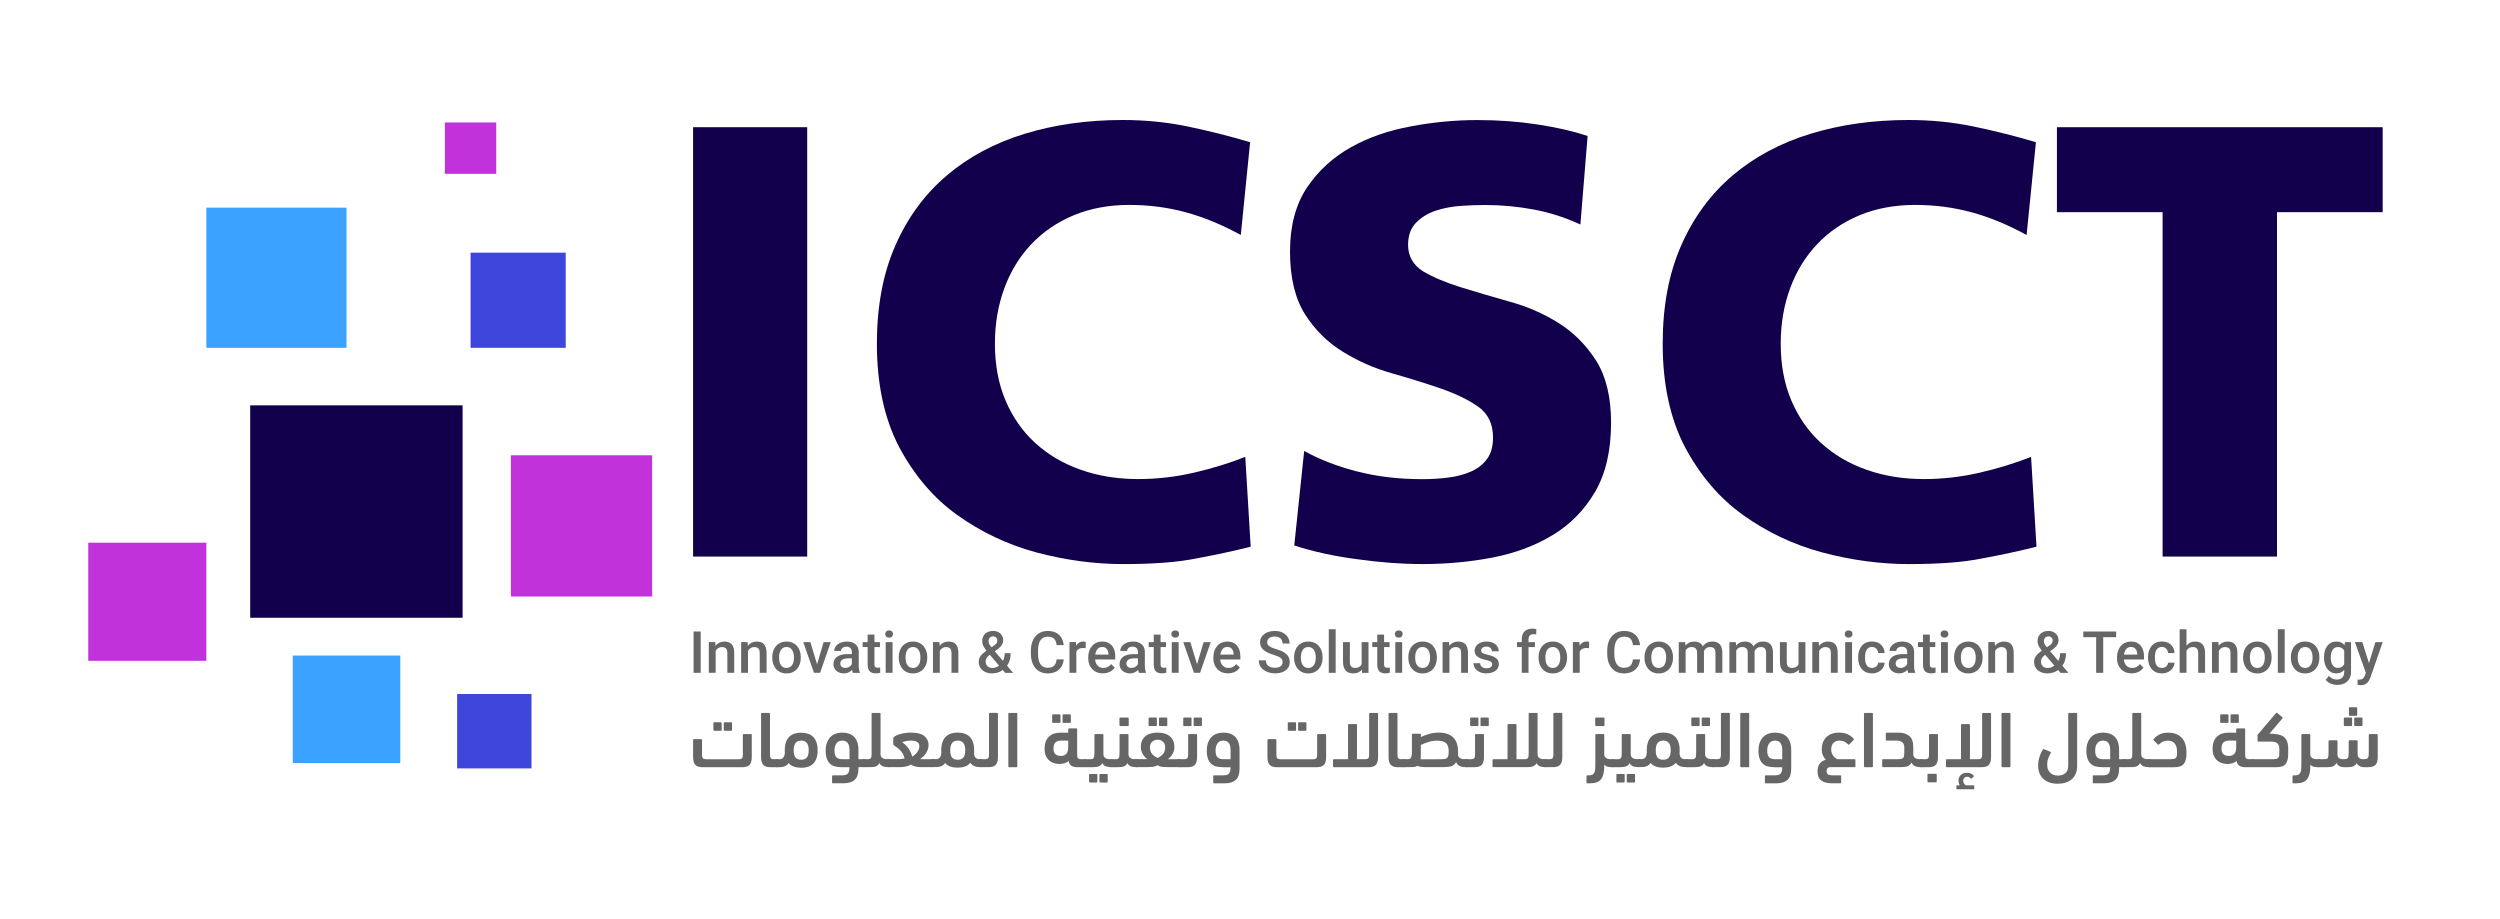 <?xml version="1.0" encoding="UTF-8"?>
<svg id="Layer_1" xmlns="http://www.w3.org/2000/svg" version="1.1" viewBox="0 0 847.06 311.3">
  <!-- Generator: Adobe Illustrator 29.3.1, SVG Export Plug-In . SVG Version: 2.1.0 Build 151)  -->
  <defs>
    <style>
      .st0 {
        fill: #12004c;
      }

      .st1 {
        fill: #3e46db;
      }

      .st2 {
        fill: #666;
      }

      .st3 {
        fill: #c132da;
      }

      .st4 {
        fill: #3ba2ff;
      }
    </style>
  </defs>
  <g>
    <path class="st0" d="M234.84,43.1h38.66v145.48h-38.66V43.1Z"/>
    <path class="st0" d="M423.76,185.23c-5.63,1.43-11.73,2.75-18.31,3.96-3.33.68-7.06,1.17-11.19,1.48-4.14.3-8.69.46-13.63.46-9.7,0-19.54-1.32-29.5-3.96-9.77-2.65-18.72-6.89-26.86-12.72-7.94-5.69-14.48-13.36-19.63-23-5.02-9.63-7.53-21.3-7.53-35,0-12.68,2.08-23.77,6.26-33.27,4.17-9.5,9.97-17.39,17.39-23.7,7.42-6.31,16.23-11.02,26.4-14.14,10.17-3.12,21.27-4.68,33.27-4.68,7.59,0,14.91.73,21.92,2.18s14.09,3.24,21.22,5.34l-3.16,31.44c-6.31-3.46-12.51-6.02-18.62-7.69-6.11-1.66-12.51-2.5-19.22-2.5s-13.18,1.17-18.77,3.51-10.38,5.59-14.34,9.77-7.02,9.14-9.15,14.91c-2.13,5.76-3.21,12.04-3.21,18.82,0,7.19,1.2,13.62,3.61,19.28,2.41,5.66,5.76,10.47,10.07,14.39,4.31,3.93,9.43,6.96,15.36,9.05,5.94,2.1,12.43,3.16,19.48,3.16,6.37,0,12.7-.73,18.97-2.18,6.27-1.46,12.05-3.24,17.34-5.34l1.83,30.42v.02Z"/>
    <path class="st0" d="M441.87,152.78c5.09,2.85,11.02,5.16,17.81,6.92,6.79,1.77,14.18,2.65,22.18,2.65,3.11,0,6.12-.18,9-.56,2.88-.37,5.44-1.07,7.69-2.08s4.01-2.44,5.34-4.27,1.98-4.24,1.98-7.22c0-4.61-1.7-8.1-5.09-10.48-3.46-2.38-7.72-4.43-12.77-6.16-5.06-1.73-10.57-3.44-16.53-5.14-5.97-1.7-11.5-4.14-16.58-7.32-5.16-3.19-9.39-7.39-12.72-12.62-3.39-5.36-5.09-12.45-5.09-21.27s1.93-15.94,5.8-21.77c3.86-5.69,8.85-10.24,14.96-13.63,5.97-3.33,12.72-5.66,20.25-7.02,7.53-1.43,14.99-2.13,22.38-2.13s13.93.5,20.4,1.48c6.47.98,12.16,2.29,17.04,3.91l-2.44,30.01c-5.09-2.38-10.37-4.07-15.82-5.09-5.46-1.02-10.97-1.53-16.53-1.53-2.45,0-5.18.1-8.19.3s-5.85.75-8.49,1.63-4.86,2.23-6.66,4.07-2.7,4.34-2.7,7.53c0,3.8,1.7,6.79,5.09,8.95,3.46,2.03,7.72,3.83,12.77,5.39,5.06,1.56,10.56,3.19,16.53,4.88,5.84,1.56,11.36,3.96,16.58,7.22,5.09,3.19,9.32,7.42,12.72,12.72,3.39,5.36,5.09,12.38,5.09,21.05,0,9.43-1.8,17.23-5.39,23.4-3.6,6.17-8.39,11.07-14.4,14.7s-12.83,6.17-20.5,7.64c-7.67,1.46-15.56,2.18-23.7,2.18-3.46,0-6.99-.14-10.58-.4-3.6-.27-7.36-.68-11.3-1.22-7.87-1.02-15.03-2.58-21.47-4.68l3.36-32.05h0Z"/>
    <path class="st0" d="M690.01,185.23c-5.63,1.43-11.73,2.75-18.31,3.96-3.33.68-7.06,1.17-11.19,1.48-4.14.3-8.69.46-13.63.46-9.7,0-19.54-1.32-29.5-3.96-9.77-2.65-18.72-6.89-26.86-12.72-7.94-5.69-14.48-13.36-19.63-23-5.02-9.63-7.53-21.3-7.53-35,0-12.68,2.08-23.77,6.26-33.27,4.17-9.5,9.97-17.39,17.39-23.7s16.23-11.02,26.4-14.14c10.17-3.12,21.27-4.68,33.27-4.68,7.59,0,14.91.73,21.92,2.18s14.09,3.24,21.22,5.34l-3.16,31.44c-6.31-3.46-12.51-6.02-18.62-7.69-6.11-1.66-12.51-2.5-19.22-2.5s-13.18,1.17-18.77,3.51c-5.59,2.34-10.38,5.59-14.34,9.77s-7.02,9.14-9.15,14.91c-2.13,5.76-3.21,12.04-3.21,18.82,0,7.19,1.2,13.62,3.61,19.28,2.41,5.66,5.76,10.47,10.07,14.39,4.31,3.93,9.43,6.96,15.36,9.05,5.94,2.1,12.43,3.16,19.48,3.16,6.37,0,12.7-.73,18.97-2.18,6.27-1.46,12.05-3.24,17.34-5.34l1.83,30.42v.02Z"/>
    <path class="st0" d="M732.74,71.89h-35.81v-28.79h110.38v28.79h-35.81v116.69h-38.76v-116.69h0Z"/>
  </g>
  <g>
    <path class="st2" d="M237.41,213.97v14h-2.41v-14h2.41Z"/>
    <path class="st2" d="M242.48,219.78v8.18h-2.32v-10.41h2.18l.14,2.22h0ZM242.06,222.38h-.75c0-.75.11-1.42.31-2.04s.48-1.14.85-1.59c.36-.44.8-.78,1.3-1.02.51-.24,1.07-.36,1.69-.36.5,0,.95.07,1.36.21.41.14.76.36,1.05.67.29.31.52.71.67,1.2.15.49.23,1.09.23,1.8v6.72h-2.33v-6.73c0-.5-.07-.9-.22-1.19s-.35-.5-.63-.62-.61-.19-1.01-.19-.75.08-1.07.25c-.31.17-.58.39-.79.68-.21.29-.38.62-.5,1-.11.38-.17.78-.17,1.21h.01Z"/>
    <path class="st2" d="M253.44,219.78v8.18h-2.32v-10.41h2.18l.14,2.22h0ZM253.03,222.38h-.75c0-.75.11-1.42.31-2.04s.48-1.14.85-1.59c.36-.44.8-.78,1.3-1.02.51-.24,1.07-.36,1.69-.36.5,0,.95.07,1.36.21.41.14.76.36,1.05.67.29.31.52.71.67,1.2.15.49.23,1.09.23,1.8v6.72h-2.33v-6.73c0-.5-.07-.9-.22-1.19s-.35-.5-.63-.62-.61-.19-1.01-.19-.75.08-1.07.25c-.31.17-.58.39-.79.68-.21.29-.38.62-.5,1-.11.38-.17.78-.17,1.21h.01Z"/>
    <path class="st2" d="M261.66,222.88v-.22c0-.75.11-1.45.33-2.09.22-.65.53-1.21.95-1.68.41-.48.92-.85,1.52-1.12.6-.27,1.28-.4,2.03-.4s1.44.13,2.04.4,1.11.64,1.52,1.12.73,1.04.95,1.68c.22.64.33,1.34.33,2.09v.22c0,.75-.11,1.44-.33,2.09-.22.64-.54,1.2-.95,1.68s-.92.85-1.52,1.12c-.6.27-1.27.4-2.03.4s-1.44-.13-2.04-.4-1.11-.64-1.52-1.12c-.42-.48-.73-1.04-.95-1.68-.22-.64-.33-1.34-.33-2.09ZM263.98,222.66v.22c0,.47.05.91.14,1.33s.25.78.45,1.1.47.56.79.74.7.27,1.14.27.8-.09,1.12-.27.58-.42.78-.74c.21-.31.36-.68.46-1.1s.15-.86.15-1.33v-.22c0-.46-.05-.9-.15-1.31s-.25-.78-.46-1.1-.47-.57-.79-.76c-.32-.18-.69-.27-1.13-.27s-.81.09-1.13.27-.58.43-.78.76c-.21.32-.36.69-.45,1.1-.1.41-.14.85-.14,1.31Z"/>
    <path class="st2" d="M274.57,217.56l2.6,8.61.13,1.8h-1.5l-3.64-10.41h2.41ZM276.52,226.13l2.55-8.57h2.41l-3.62,10.41h-1.5l.16-1.84Z"/>
    <path class="st2" d="M288.96,221.64l.02,1.43h-1.66c-.43,0-.81.04-1.14.12-.33.08-.6.2-.82.35s-.38.34-.49.56-.16.47-.16.74.06.53.19.75c.13.23.32.41.56.53s.55.19.9.19c.47,0,.89-.1,1.25-.29s.64-.44.84-.72c.21-.29.31-.56.33-.81l.75,1.03c-.08.26-.21.54-.39.85-.19.3-.43.59-.73.86s-.65.5-1.07.67c-.41.17-.89.26-1.43.26-.68,0-1.28-.14-1.82-.41-.53-.27-.95-.64-1.25-1.11-.3-.46-.45-.99-.45-1.58,0-.55.1-1.04.31-1.47s.52-.78.92-1.07c.41-.29.91-.51,1.5-.66s1.26-.23,2.02-.23h1.82ZM288.62,225.88v-4.96c0-.37-.07-.69-.2-.96s-.34-.48-.61-.63-.62-.22-1.02-.22-.71.07-.98.19c-.27.13-.49.3-.64.52-.15.22-.23.46-.23.74h-2.31c0-.41.1-.81.3-1.19.2-.39.49-.73.87-1.03s.83-.54,1.36-.71,1.12-.26,1.77-.26c.78,0,1.48.13,2.08.39.61.26,1.08.66,1.43,1.19s.52,1.19.52,1.99v4.63c0,.47.03.9.1,1.27.07.38.16.7.29.98v.15h-2.38c-.11-.25-.19-.57-.26-.96-.06-.39-.09-.76-.09-1.13h0Z"/>
    <path class="st2" d="M298.15,217.56v1.69h-5.87v-1.69h5.87ZM293.97,215.01h2.32v10.08c0,.32.05.57.14.73s.22.28.39.34.36.09.59.09c.16,0,.31-.01.46-.03s.27-.04.36-.06v1.77c-.18.06-.41.11-.66.15s-.54.07-.87.07c-.53,0-1-.09-1.42-.28-.41-.19-.73-.5-.96-.93s-.35-1-.35-1.71v-10.22Z"/>
    <path class="st2" d="M299.93,214.83c0-.35.12-.65.35-.88s.56-.35.98-.35.73.12.97.35.35.53.35.88-.12.64-.35.87c-.24.23-.56.35-.97.35s-.74-.12-.98-.35c-.23-.23-.35-.52-.35-.87ZM302.42,217.56v10.41h-2.33v-10.41h2.33Z"/>
    <path class="st2" d="M304.51,222.88v-.22c0-.75.11-1.45.33-2.09.22-.65.53-1.21.95-1.68.41-.48.92-.85,1.52-1.12.6-.27,1.28-.4,2.03-.4s1.44.13,2.04.4,1.11.64,1.52,1.12.73,1.04.95,1.68c.22.64.33,1.34.33,2.09v.22c0,.75-.11,1.44-.33,2.09-.22.64-.54,1.2-.95,1.68s-.92.85-1.52,1.12c-.6.27-1.27.4-2.03.4s-1.44-.13-2.04-.4-1.11-.64-1.52-1.12c-.42-.48-.73-1.04-.95-1.68-.22-.64-.33-1.34-.33-2.09ZM306.83,222.66v.22c0,.47.05.91.14,1.33s.25.78.45,1.1.47.56.79.74.7.27,1.14.27.8-.09,1.12-.27.58-.42.78-.74c.21-.31.36-.68.46-1.1s.15-.86.15-1.33v-.22c0-.46-.05-.9-.15-1.31s-.25-.78-.46-1.1-.47-.57-.79-.76c-.32-.18-.69-.27-1.13-.27s-.81.09-1.13.27-.58.43-.78.76c-.21.32-.36.69-.45,1.1-.1.41-.14.85-.14,1.31Z"/>
    <path class="st2" d="M318.43,219.78v8.18h-2.32v-10.41h2.18l.14,2.22h0ZM318.01,222.38h-.75c0-.75.11-1.42.31-2.04s.48-1.14.85-1.59c.36-.44.8-.78,1.3-1.02.51-.24,1.07-.36,1.69-.36.5,0,.95.07,1.36.21.41.14.76.36,1.05.67.29.31.52.71.67,1.2.15.49.23,1.09.23,1.8v6.72h-2.33v-6.73c0-.5-.07-.9-.22-1.19s-.35-.5-.63-.62-.61-.19-1.01-.19-.75.08-1.07.25c-.31.17-.58.39-.79.68-.21.29-.38.62-.5,1-.11.38-.17.78-.17,1.21h.01Z"/>
    <path class="st2" d="M334.38,220.35l2.41-1.62c.4-.27.69-.53.87-.79.17-.26.26-.59.26-.98,0-.33-.13-.64-.38-.92s-.62-.42-1.09-.42c-.33,0-.6.08-.83.23s-.39.35-.51.6c-.11.25-.17.52-.17.82s.07.58.22.89.35.62.61.95c.26.33.54.68.87,1.06l6.62,7.81h-2.68l-5.4-6.36c-.47-.57-.88-1.08-1.24-1.55s-.64-.93-.84-1.38-.3-.9-.3-1.38c0-.73.15-1.36.45-1.88s.73-.93,1.28-1.22,1.2-.43,1.93-.43,1.33.14,1.84.43c.52.28.91.66,1.19,1.13s.42.98.42,1.54c0,.44-.08.85-.24,1.21s-.38.7-.66,1-.61.59-.98.86l-2.93,2.13c-.34.28-.59.54-.75.79s-.27.49-.32.7c-.05.21-.08.4-.08.56,0,.41.09.78.26,1.12.18.33.44.6.78.79.34.2.76.29,1.25.29.53,0,1.05-.12,1.55-.36s.95-.58,1.35-1.02.71-.97.95-1.59c.23-.62.35-1.3.35-2.05h2c0,.68-.07,1.32-.2,1.93s-.34,1.17-.63,1.69c-.28.52-.66.99-1.12,1.39-.04.04-.09.1-.15.17-.05.07-.11.12-.16.17-.55.51-1.17.88-1.85,1.13s-1.41.37-2.18.37c-.93,0-1.74-.17-2.41-.51-.68-.34-1.2-.81-1.57-1.4s-.55-1.28-.55-2.05c0-.57.12-1.07.36-1.51.24-.43.56-.84.98-1.21.41-.38.89-.75,1.44-1.13h-.02Z"/>
    <path class="st2" d="M358.01,223.41h2.41c-.08.92-.33,1.73-.77,2.45-.44.71-1.05,1.28-1.84,1.69s-1.75.62-2.87.62c-.87,0-1.64-.16-2.34-.47s-1.28-.75-1.78-1.33c-.49-.57-.87-1.27-1.13-2.08s-.39-1.73-.39-2.73v-1.16c0-1.01.13-1.92.4-2.73.27-.82.65-1.51,1.15-2.09s1.1-1.02,1.8-1.33c.7-.31,1.49-.46,2.37-.46,1.12,0,2.06.21,2.83.62s1.37.98,1.79,1.7.69,1.55.78,2.49h-2.4c-.07-.6-.2-1.12-.42-1.55s-.53-.76-.95-.99c-.42-.23-.96-.34-1.64-.34-.55,0-1.03.1-1.44.31-.41.2-.75.51-1.03.9s-.48.89-.62,1.47c-.14.58-.21,1.24-.21,1.99v1.18c0,.71.06,1.34.19,1.92s.32,1.07.58,1.48c.26.41.59.73,1,.95.4.22.89.34,1.45.34.69,0,1.24-.11,1.67-.33s.75-.54.97-.96.37-.93.44-1.54v-.02Z"/>
    <path class="st2" d="M364.69,219.54v8.42h-2.32v-10.41h2.21l.1,1.98h.01ZM367.87,217.49l-.02,2.15c-.14-.02-.29-.04-.46-.06-.16-.01-.33-.02-.49-.02-.4,0-.75.05-1.05.17-.3.11-.55.27-.75.48-.2.21-.36.46-.47.76-.11.29-.17.63-.19.99l-.53.04c0-.65.07-1.26.19-1.82.13-.56.32-1.05.58-1.47.26-.42.59-.75.98-.99s.85-.36,1.37-.36c.14,0,.29.01.46.04.16.03.29.05.37.09h0Z"/>
    <path class="st2" d="M373.73,228.16c-.77,0-1.46-.13-2.08-.38s-1.14-.61-1.58-1.06c-.43-.45-.77-.99-1-1.61s-.35-1.28-.35-1.99v-.39c0-.81.12-1.55.35-2.21.24-.66.57-1.22.99-1.7s.92-.83,1.5-1.08,1.2-.38,1.88-.38c.74,0,1.39.13,1.95.38s1.02.6,1.39,1.05c.37.45.65.99.83,1.61s.27,1.31.27,2.06v.99h-8.04v-1.66h5.75v-.18c-.01-.42-.09-.81-.24-1.17-.15-.37-.38-.66-.69-.89-.31-.22-.72-.34-1.23-.34-.38,0-.73.08-1.02.24s-.55.4-.75.71-.35.68-.46,1.11-.16.92-.16,1.46v.39c0,.46.06.88.19,1.26.13.39.31.73.55,1.01.24.29.54.52.89.68s.74.24,1.18.24c.56,0,1.06-.11,1.49-.34.44-.22.81-.54,1.14-.95l1.22,1.18c-.23.33-.52.64-.88.94-.36.3-.8.54-1.31.72-.52.19-1.11.28-1.79.28v.02Z"/>
    <path class="st2" d="M385.9,221.64l.02,1.43h-1.66c-.43,0-.81.04-1.14.12-.33.08-.6.2-.82.35s-.38.34-.49.56-.16.47-.16.74.06.53.19.75c.13.23.32.41.56.53s.55.19.9.19c.47,0,.89-.1,1.25-.29s.64-.44.84-.72c.21-.29.31-.56.33-.81l.75,1.03c-.08.26-.21.54-.39.85-.19.3-.43.59-.73.86s-.65.5-1.07.67c-.41.17-.89.26-1.43.26-.68,0-1.28-.14-1.82-.41-.53-.27-.95-.64-1.25-1.11-.3-.46-.45-.99-.45-1.58,0-.55.1-1.04.31-1.47s.52-.78.92-1.07c.41-.29.91-.51,1.5-.66s1.26-.23,2.02-.23h1.82ZM385.56,225.88v-4.96c0-.37-.07-.69-.2-.96s-.34-.48-.61-.63-.62-.22-1.02-.22-.71.07-.98.19c-.27.13-.49.3-.64.52-.15.22-.23.46-.23.74h-2.31c0-.41.1-.81.3-1.19.2-.39.49-.73.87-1.03s.83-.54,1.36-.71,1.12-.26,1.77-.26c.78,0,1.48.13,2.08.39.61.26,1.08.66,1.43,1.19s.52,1.19.52,1.99v4.63c0,.47.03.9.1,1.27.07.38.16.7.29.98v.15h-2.38c-.11-.25-.19-.57-.26-.96-.06-.39-.09-.76-.09-1.13h0Z"/>
    <path class="st2" d="M395.08,217.56v1.69h-5.87v-1.69h5.87ZM390.91,215.01h2.32v10.08c0,.32.05.57.14.73s.22.28.39.34.36.09.59.09c.16,0,.31-.01.46-.03s.27-.04.36-.06v1.77c-.18.06-.41.11-.66.15s-.54.07-.87.07c-.53,0-1-.09-1.42-.28-.41-.19-.73-.5-.96-.93s-.35-1-.35-1.71v-10.22Z"/>
    <path class="st2" d="M396.87,214.83c0-.35.12-.65.35-.88s.56-.35.98-.35.73.12.97.35.35.53.35.88-.12.64-.35.87c-.24.23-.56.35-.97.35s-.74-.12-.98-.35c-.23-.23-.35-.52-.35-.87ZM399.35,217.56v10.41h-2.33v-10.41h2.33Z"/>
    <path class="st2" d="M403.32,217.56l2.6,8.61.13,1.8h-1.5l-3.64-10.41h2.41ZM405.27,226.13l2.55-8.57h2.41l-3.62,10.41h-1.5l.16-1.84Z"/>
    <path class="st2" d="M416.12,228.16c-.77,0-1.46-.13-2.08-.38s-1.14-.61-1.58-1.06c-.43-.45-.77-.99-1-1.61s-.35-1.28-.35-1.99v-.39c0-.81.12-1.55.35-2.21.24-.66.57-1.22.99-1.7s.92-.83,1.5-1.08,1.2-.38,1.88-.38c.74,0,1.39.13,1.95.38s1.02.6,1.39,1.05c.37.45.65.99.83,1.61s.27,1.31.27,2.06v.99h-8.04v-1.66h5.75v-.18c-.01-.42-.09-.81-.24-1.17-.15-.37-.38-.66-.69-.89-.31-.22-.72-.34-1.23-.34-.38,0-.73.08-1.02.24s-.55.4-.75.71-.35.68-.46,1.11-.16.92-.16,1.46v.39c0,.46.06.88.19,1.26.13.39.31.73.55,1.01.24.29.54.52.89.68s.74.24,1.18.24c.56,0,1.06-.11,1.49-.34.44-.22.81-.54,1.14-.95l1.22,1.18c-.23.33-.52.64-.88.94-.36.3-.8.54-1.31.72-.52.19-1.11.28-1.79.28v.02Z"/>
    <path class="st2" d="M434.57,224.36c0-.29-.04-.54-.13-.77-.09-.22-.24-.43-.46-.62s-.52-.37-.92-.54-.9-.36-1.5-.54c-.67-.2-1.28-.43-1.84-.69-.56-.25-1.05-.55-1.47-.88-.42-.34-.74-.72-.97-1.16s-.35-.95-.35-1.52.12-1.09.36-1.56.58-.87,1.03-1.22.97-.61,1.58-.8,1.28-.28,2.02-.28c1.04,0,1.93.19,2.69.58.75.38,1.33.9,1.74,1.55s.61,1.36.61,2.14h-2.39c0-.46-.1-.87-.29-1.23-.2-.35-.49-.64-.88-.84s-.89-.31-1.5-.31c-.57,0-1.05.09-1.42.26s-.66.41-.85.7-.28.63-.28,1c0,.26.06.5.18.72s.31.41.56.6.56.35.94.51.82.32,1.34.46c.78.23,1.45.48,2.03.76s1.06.59,1.44.95c.38.35.67.75.87,1.2.19.45.29.95.29,1.51s-.12,1.12-.36,1.59-.58.87-1.01,1.2c-.44.33-.96.58-1.58.76-.61.18-1.29.26-2.04.26-.67,0-1.34-.09-1.99-.27s-1.24-.45-1.77-.82-.96-.83-1.27-1.38-.47-1.2-.47-1.95h2.41c0,.46.08.84.23,1.16.16.32.38.58.66.78s.61.35.99.45.78.14,1.21.14c.56,0,1.04-.08,1.42-.24s.67-.39.86-.67c.19-.29.29-.62.29-1h0Z"/>
    <path class="st2" d="M438.46,222.88v-.22c0-.75.11-1.45.33-2.09.22-.65.53-1.21.95-1.68.41-.48.92-.85,1.52-1.12.6-.27,1.28-.4,2.03-.4s1.44.13,2.04.4,1.11.64,1.52,1.12.73,1.04.95,1.68c.22.64.33,1.34.33,2.09v.22c0,.75-.11,1.44-.33,2.09-.22.64-.54,1.2-.95,1.68s-.92.85-1.52,1.12c-.6.27-1.27.4-2.03.4s-1.44-.13-2.04-.4-1.11-.64-1.52-1.12c-.42-.48-.73-1.04-.95-1.68-.22-.64-.33-1.34-.33-2.09ZM440.78,222.66v.22c0,.47.05.91.14,1.33s.25.78.45,1.1.47.56.79.74.7.27,1.14.27.8-.09,1.12-.27.58-.42.78-.74c.21-.31.36-.68.46-1.1s.15-.86.15-1.33v-.22c0-.46-.05-.9-.15-1.31s-.25-.78-.46-1.1-.47-.57-.79-.76c-.32-.18-.69-.27-1.13-.27s-.81.09-1.13.27-.58.43-.78.76c-.21.32-.36.69-.45,1.1-.1.41-.14.85-.14,1.31Z"/>
    <path class="st2" d="M452.55,213.2v14.77h-2.33v-14.77h2.33Z"/>
    <path class="st2" d="M461.68,223.35l.78-.02c0,.7-.08,1.34-.23,1.93-.15.59-.39,1.1-.71,1.53-.32.43-.73.77-1.23,1.01-.5.24-1.1.36-1.8.36-.51,0-.97-.07-1.39-.22s-.79-.38-1.09-.68c-.3-.31-.54-.71-.71-1.2s-.25-1.08-.25-1.77v-6.72h2.32v6.74c0,.38.04.69.13.95.09.25.21.46.37.61s.33.26.54.33c.21.06.42.1.65.1.66,0,1.18-.13,1.56-.39s.65-.61.82-1.05c.16-.44.24-.94.24-1.49v-.02ZM461.35,225.52v-7.95h2.33v10.41h-2.19l-.14-2.45h0Z"/>
    <path class="st2" d="M470.82,217.56v1.69h-5.87v-1.69h5.87ZM466.64,215.01h2.32v10.08c0,.32.05.57.14.73s.22.28.39.34c.17.06.36.09.59.09.16,0,.31-.01.46-.03s.27-.04.36-.06v1.77c-.18.06-.41.11-.66.15s-.54.07-.87.07c-.53,0-1-.09-1.42-.28-.41-.19-.73-.5-.96-.93s-.35-1-.35-1.71v-10.22h0Z"/>
    <path class="st2" d="M472.61,214.83c0-.35.12-.65.35-.88s.56-.35.98-.35.73.12.97.35.35.53.35.88-.12.64-.35.87c-.24.23-.56.35-.97.35s-.74-.12-.98-.35c-.23-.23-.35-.52-.35-.87ZM475.09,217.56v10.41h-2.33v-10.41h2.33Z"/>
    <path class="st2" d="M477.18,222.88v-.22c0-.75.11-1.45.33-2.09.22-.65.53-1.21.95-1.68.41-.48.92-.85,1.52-1.12.6-.27,1.28-.4,2.03-.4s1.44.13,2.04.4,1.11.64,1.52,1.12.73,1.04.95,1.68c.22.64.33,1.34.33,2.09v.22c0,.75-.11,1.44-.33,2.09-.22.64-.54,1.2-.95,1.68s-.92.85-1.52,1.12c-.6.27-1.27.4-2.03.4s-1.44-.13-2.04-.4-1.11-.64-1.52-1.12c-.42-.48-.73-1.04-.95-1.68-.22-.64-.33-1.34-.33-2.09ZM479.5,222.66v.22c0,.47.05.91.14,1.33s.25.78.45,1.1.47.56.79.74.7.27,1.14.27.8-.09,1.12-.27.58-.42.78-.74c.21-.31.36-.68.46-1.1s.15-.86.15-1.33v-.22c0-.46-.05-.9-.15-1.31-.1-.41-.25-.78-.46-1.1s-.47-.57-.79-.76c-.32-.18-.69-.27-1.13-.27s-.81.09-1.13.27-.58.43-.78.76c-.21.32-.36.69-.45,1.1-.1.41-.14.85-.14,1.31Z"/>
    <path class="st2" d="M491.1,219.78v8.18h-2.32v-10.41h2.18l.14,2.22h0ZM490.68,222.38h-.75c0-.75.11-1.42.31-2.04s.48-1.14.85-1.59c.36-.44.8-.78,1.3-1.02.51-.24,1.07-.36,1.69-.36.5,0,.95.07,1.36.21.41.14.76.36,1.05.67.29.31.52.71.67,1.2.15.49.23,1.09.23,1.8v6.72h-2.33v-6.73c0-.5-.07-.9-.22-1.19-.15-.29-.35-.5-.63-.62s-.61-.19-1.01-.19-.75.08-1.07.25c-.31.17-.58.39-.79.68-.21.29-.38.62-.5,1-.11.38-.17.78-.17,1.21h.01Z"/>
    <path class="st2" d="M505.6,225.15c0-.23-.06-.44-.17-.63s-.33-.36-.66-.52c-.32-.15-.8-.29-1.43-.42-.55-.12-1.06-.27-1.51-.44-.46-.17-.85-.38-1.18-.62s-.58-.53-.76-.87c-.18-.33-.27-.72-.27-1.15s.09-.82.28-1.2.45-.71.8-1,.77-.52,1.26-.68,1.05-.25,1.67-.25c.87,0,1.62.15,2.24.44.63.29,1.1.69,1.44,1.18.33.5.5,1.06.5,1.68h-2.32c0-.28-.07-.53-.21-.77s-.34-.44-.62-.59-.62-.23-1.04-.23-.73.06-.99.19-.45.29-.58.48-.19.42-.19.65c0,.17.03.33.1.47.07.14.18.26.34.38.16.11.38.22.66.31.28.1.63.19,1.05.28.79.17,1.48.38,2.05.64s1.01.59,1.32,1,.46.92.46,1.54c0,.46-.1.88-.29,1.26-.2.38-.48.71-.85.99s-.82.5-1.33.65c-.52.15-1.09.23-1.74.23-.94,0-1.74-.17-2.39-.5-.65-.34-1.15-.77-1.49-1.3-.34-.53-.5-1.08-.5-1.65h2.24c.03.43.15.77.36,1.02.22.25.48.44.81.55.32.11.66.17,1,.17.42,0,.77-.06,1.05-.17.28-.11.5-.27.64-.46.15-.2.22-.42.22-.67h.03Z"/>
    <path class="st2" d="M520.07,217.56v1.69h-6.06v-1.69h6.06ZM517.93,227.97h-2.32v-11.4c0-.78.15-1.43.44-1.96s.71-.93,1.25-1.2,1.19-.41,1.93-.41c.23,0,.46.02.68.04.22.03.44.07.65.13l-.06,1.79c-.13-.03-.27-.05-.42-.07-.15-.01-.31-.02-.49-.02-.35,0-.65.07-.91.2-.25.13-.45.32-.58.57s-.2.56-.2.92v11.4h.03Z"/>
    <path class="st2" d="M521.3,222.88v-.22c0-.75.11-1.45.33-2.09.22-.65.53-1.21.95-1.68.41-.48.92-.85,1.52-1.12.6-.27,1.28-.4,2.03-.4s1.44.13,2.04.4,1.11.64,1.52,1.12.73,1.04.95,1.68c.22.64.33,1.34.33,2.09v.22c0,.75-.11,1.44-.33,2.09-.22.64-.54,1.2-.95,1.68s-.92.85-1.52,1.12c-.6.27-1.27.4-2.03.4s-1.44-.13-2.04-.4-1.11-.64-1.52-1.12c-.42-.48-.73-1.04-.95-1.68-.22-.64-.33-1.34-.33-2.09ZM523.62,222.66v.22c0,.47.05.91.14,1.33s.25.78.45,1.1.47.56.79.74.7.27,1.14.27.8-.09,1.12-.27.58-.42.78-.74c.21-.31.36-.68.46-1.1s.15-.86.15-1.33v-.22c0-.46-.05-.9-.15-1.31-.1-.41-.25-.78-.46-1.1s-.47-.57-.79-.76c-.32-.18-.69-.27-1.13-.27s-.81.09-1.13.27-.58.43-.78.76c-.21.32-.36.69-.45,1.1-.1.41-.14.85-.14,1.31Z"/>
    <path class="st2" d="M535.25,219.54v8.42h-2.32v-10.41h2.21l.1,1.98h.01ZM538.43,217.49l-.02,2.15c-.14-.02-.29-.04-.46-.06-.16-.01-.33-.02-.49-.02-.4,0-.75.05-1.05.17-.3.11-.55.27-.75.48-.2.21-.36.46-.47.76-.11.29-.17.63-.19.99l-.53.04c0-.65.07-1.26.19-1.82.13-.56.32-1.05.58-1.47s.59-.75.98-.99c.39-.24.85-.36,1.37-.36.14,0,.29.01.46.04.16.03.29.05.37.09h.01Z"/>
    <path class="st2" d="M553.28,223.41h2.41c-.08.92-.33,1.73-.77,2.45-.44.71-1.05,1.28-1.84,1.69-.79.41-1.75.62-2.87.62-.87,0-1.64-.16-2.34-.47s-1.28-.75-1.78-1.33c-.49-.57-.87-1.27-1.13-2.08s-.39-1.73-.39-2.73v-1.16c0-1.01.13-1.92.4-2.73.27-.82.65-1.51,1.15-2.09s1.1-1.02,1.8-1.33,1.49-.46,2.37-.46c1.12,0,2.06.21,2.83.62s1.37.98,1.79,1.7.69,1.55.78,2.49h-2.4c-.07-.6-.2-1.12-.42-1.55s-.53-.76-.95-.99c-.42-.23-.96-.34-1.64-.34-.55,0-1.03.1-1.44.31-.41.2-.75.51-1.03.9s-.48.89-.62,1.47-.21,1.24-.21,1.99v1.18c0,.71.06,1.34.19,1.92s.32,1.07.58,1.48.59.73,1,.95c.4.22.89.34,1.45.34.69,0,1.24-.11,1.67-.33s.75-.54.97-.96.37-.93.44-1.54v-.02Z"/>
    <path class="st2" d="M557.19,222.88v-.22c0-.75.11-1.45.33-2.09.22-.65.53-1.21.95-1.68.41-.48.92-.85,1.52-1.12.6-.27,1.28-.4,2.03-.4s1.44.13,2.04.4,1.11.64,1.52,1.12.73,1.04.95,1.68c.22.64.33,1.34.33,2.09v.22c0,.75-.11,1.44-.33,2.09-.22.64-.54,1.2-.95,1.68s-.92.85-1.52,1.12c-.6.27-1.27.4-2.03.4s-1.44-.13-2.04-.4-1.11-.64-1.52-1.12c-.42-.48-.73-1.04-.95-1.68-.22-.64-.33-1.34-.33-2.09ZM559.51,222.66v.22c0,.47.05.91.14,1.33s.25.78.45,1.1.47.56.79.74.7.27,1.14.27.8-.09,1.12-.27.58-.42.78-.74c.21-.31.36-.68.46-1.1s.15-.86.15-1.33v-.22c0-.46-.05-.9-.15-1.31-.1-.41-.25-.78-.46-1.1s-.47-.57-.79-.76c-.32-.18-.69-.27-1.13-.27s-.81.09-1.13.27-.58.43-.78.76c-.21.32-.36.69-.45,1.1-.1.41-.14.85-.14,1.31Z"/>
    <path class="st2" d="M571.13,219.68v8.29h-2.32v-10.41h2.18l.14,2.12ZM570.75,222.38h-.79c0-.73.09-1.39.27-2s.44-1.14.79-1.59.78-.8,1.29-1.05,1.11-.37,1.79-.37c.47,0,.91.07,1.3.21.39.14.74.35,1.03.65s.52.67.67,1.13c.16.46.24,1.02.24,1.67v6.93h-2.32v-6.73c0-.51-.08-.9-.23-1.19-.15-.29-.36-.5-.64-.62s-.61-.19-1-.19c-.44,0-.81.08-1.11.25s-.55.39-.75.68c-.19.29-.33.62-.42,1-.09.38-.14.78-.14,1.21h.02ZM577.2,221.76l-1.09.24c0-.63.09-1.22.27-1.79.17-.56.44-1.05.78-1.48s.77-.76,1.27-1.01c.51-.24,1.09-.36,1.74-.36.53,0,1.01.07,1.43.22s.78.37,1.07.68c.3.31.52.71.67,1.2.15.49.23,1.08.23,1.77v6.73h-2.33v-6.74c0-.53-.08-.93-.23-1.22-.15-.29-.36-.49-.64-.6-.27-.11-.6-.17-.99-.17-.36,0-.67.07-.95.2-.27.13-.5.32-.69.55-.19.23-.33.5-.42.8s-.14.63-.14.98h.02Z"/>
    <path class="st2" d="M588.28,219.68v8.29h-2.32v-10.41h2.18l.14,2.12ZM587.91,222.38h-.79c0-.73.09-1.39.27-2s.44-1.14.79-1.59.78-.8,1.29-1.05,1.11-.37,1.79-.37c.47,0,.91.07,1.3.21.39.14.74.35,1.03.65s.52.67.67,1.13c.16.46.24,1.02.24,1.67v6.93h-2.32v-6.73c0-.51-.08-.9-.23-1.19-.15-.29-.36-.5-.64-.62s-.61-.19-1-.19c-.44,0-.81.08-1.11.25s-.55.39-.75.68c-.19.29-.33.62-.42,1-.09.38-.14.78-.14,1.21h.02ZM594.36,221.76l-1.09.24c0-.63.09-1.22.27-1.79.17-.56.44-1.05.78-1.48s.77-.76,1.27-1.01c.51-.24,1.09-.36,1.74-.36.53,0,1.01.07,1.43.22s.78.37,1.07.68c.3.31.52.71.67,1.2.15.49.23,1.08.23,1.77v6.73h-2.33v-6.74c0-.53-.08-.93-.23-1.22-.15-.29-.36-.49-.64-.6-.27-.11-.6-.17-.99-.17-.36,0-.67.07-.95.2-.27.13-.5.32-.69.55-.19.23-.33.5-.42.8s-.14.63-.14.98h.02Z"/>
    <path class="st2" d="M609.71,223.35l.78-.02c0,.7-.08,1.34-.23,1.93-.15.59-.39,1.1-.71,1.53s-.73.77-1.23,1.01c-.5.24-1.1.36-1.8.36-.51,0-.97-.07-1.39-.22s-.79-.38-1.09-.68c-.3-.31-.54-.71-.71-1.2s-.25-1.08-.25-1.77v-6.72h2.32v6.74c0,.38.04.69.13.95.09.25.21.46.37.61s.33.26.54.33c.21.06.42.1.65.1.66,0,1.18-.13,1.56-.39s.65-.61.82-1.05c.16-.44.24-.94.24-1.49v-.02ZM609.38,225.52v-7.95h2.33v10.41h-2.19l-.14-2.45h0Z"/>
    <path class="st2" d="M616.37,219.78v8.18h-2.32v-10.41h2.18l.14,2.22h0ZM615.96,222.38h-.75c0-.75.11-1.42.31-2.04s.48-1.14.85-1.59c.36-.44.8-.78,1.3-1.02.51-.24,1.07-.36,1.69-.36.5,0,.95.07,1.36.21.41.14.76.36,1.05.67.29.31.52.71.67,1.2.15.49.23,1.09.23,1.8v6.72h-2.33v-6.73c0-.5-.07-.9-.22-1.19-.15-.29-.35-.5-.63-.62s-.61-.19-1.01-.19-.75.08-1.07.25c-.31.17-.58.39-.79.68-.21.29-.38.62-.5,1-.11.38-.17.78-.17,1.21h.01Z"/>
    <path class="st2" d="M625.03,214.83c0-.35.12-.65.35-.88s.56-.35.98-.35.73.12.97.35.35.53.35.88-.12.64-.35.87c-.24.23-.56.35-.97.35s-.74-.12-.98-.35c-.23-.23-.35-.52-.35-.87ZM627.52,217.56v10.41h-2.33v-10.41h2.33Z"/>
    <path class="st2" d="M634.3,226.31c.38,0,.72-.08,1.02-.23s.55-.36.74-.63c.19-.27.29-.58.31-.93h2.18c-.01.67-.21,1.29-.6,1.84-.39.55-.89.99-1.53,1.31-.63.32-1.34.48-2.11.48s-1.49-.14-2.08-.41-1.08-.65-1.47-1.13c-.39-.48-.69-1.03-.88-1.66s-.29-1.3-.29-2.02v-.34c0-.72.1-1.39.29-2.02.2-.63.49-1.19.88-1.67s.88-.86,1.47-1.13c.59-.27,1.28-.41,2.07-.41.83,0,1.56.17,2.19.5s1.12.79,1.49,1.38c.36.59.55,1.27.56,2.04h-2.18c-.02-.39-.11-.73-.28-1.04-.17-.31-.41-.56-.71-.75-.3-.19-.67-.28-1.09-.28-.47,0-.86.09-1.16.28-.31.19-.55.45-.72.77s-.3.69-.37,1.09-.11.82-.11,1.25v.34c0,.43.03.85.1,1.25.07.4.2.76.37,1.08.17.32.42.57.72.76.31.19.7.28,1.17.28h.02Z"/>
    <path class="st2" d="M646.54,221.64l.02,1.43h-1.66c-.43,0-.81.04-1.14.12s-.6.2-.82.35-.38.34-.49.56-.16.47-.16.74.06.53.19.75c.13.23.32.41.56.53s.55.19.9.19c.47,0,.89-.1,1.25-.29s.64-.44.84-.72c.21-.29.31-.56.33-.81l.75,1.03c-.08.26-.21.54-.39.85-.19.3-.43.59-.73.86s-.65.5-1.07.67c-.41.17-.89.26-1.43.26-.68,0-1.28-.14-1.82-.41-.53-.27-.95-.64-1.25-1.11-.3-.46-.45-.99-.45-1.58,0-.55.1-1.04.31-1.47s.52-.78.92-1.07c.41-.29.91-.51,1.5-.66s1.26-.23,2.02-.23h1.82,0ZM646.2,225.88v-4.96c0-.37-.07-.69-.2-.96s-.34-.48-.61-.63-.62-.22-1.02-.22-.71.07-.98.19c-.27.13-.49.3-.64.52s-.23.46-.23.74h-2.31c0-.41.1-.81.3-1.19.2-.39.49-.73.87-1.03s.83-.54,1.36-.71,1.12-.26,1.77-.26c.78,0,1.48.13,2.08.39.61.26,1.08.66,1.43,1.19s.52,1.19.52,1.99v4.63c0,.47.03.9.1,1.27.07.38.16.7.29.98v.15h-2.38c-.11-.25-.19-.57-.26-.96-.06-.39-.09-.76-.09-1.13h0Z"/>
    <path class="st2" d="M655.72,217.56v1.69h-5.87v-1.69h5.87ZM651.55,215.01h2.32v10.08c0,.32.05.57.14.73s.22.28.39.34c.17.06.36.09.59.09.16,0,.31-.01.46-.03s.27-.04.36-.06v1.77c-.18.06-.41.11-.66.15s-.54.07-.87.07c-.53,0-1-.09-1.42-.28-.41-.19-.73-.5-.96-.93s-.35-1-.35-1.71v-10.22h0Z"/>
    <path class="st2" d="M657.51,214.83c0-.35.12-.65.35-.88s.56-.35.98-.35.73.12.97.35.35.53.35.88-.12.64-.35.87c-.24.23-.56.35-.97.35s-.74-.12-.98-.35c-.23-.23-.35-.52-.35-.87ZM659.99,217.56v10.41h-2.33v-10.41h2.33Z"/>
    <path class="st2" d="M662.09,222.88v-.22c0-.75.11-1.45.33-2.09.22-.65.53-1.21.95-1.68.41-.48.92-.85,1.52-1.12.6-.27,1.28-.4,2.03-.4s1.44.13,2.04.4,1.11.64,1.52,1.12.73,1.04.95,1.68c.22.64.33,1.34.33,2.09v.22c0,.75-.11,1.44-.33,2.09-.22.64-.54,1.2-.95,1.68s-.92.85-1.52,1.12c-.6.27-1.27.4-2.03.4s-1.44-.13-2.04-.4-1.11-.64-1.52-1.12c-.42-.48-.73-1.04-.95-1.68-.22-.64-.33-1.34-.33-2.09ZM664.4,222.66v.22c0,.47.05.91.14,1.33s.25.78.45,1.1.47.56.79.74.7.27,1.14.27.8-.09,1.12-.27.58-.42.78-.74c.21-.31.36-.68.46-1.1s.15-.86.15-1.33v-.22c0-.46-.05-.9-.15-1.31-.1-.41-.25-.78-.46-1.1s-.47-.57-.79-.76c-.32-.18-.69-.27-1.13-.27s-.81.09-1.13.27-.58.43-.78.76c-.21.32-.36.69-.45,1.1-.1.41-.14.85-.14,1.31Z"/>
    <path class="st2" d="M676,219.78v8.18h-2.32v-10.41h2.18l.14,2.22h0ZM675.59,222.38h-.75c0-.75.11-1.42.31-2.04s.48-1.14.85-1.59c.36-.44.8-.78,1.3-1.02.51-.24,1.07-.36,1.69-.36.5,0,.95.07,1.36.21.41.14.76.36,1.05.67.29.31.52.71.67,1.2.15.49.23,1.09.23,1.8v6.72h-2.33v-6.73c0-.5-.07-.9-.22-1.19-.15-.29-.35-.5-.63-.62s-.61-.19-1.01-.19-.75.08-1.07.25c-.31.17-.58.39-.79.68-.21.29-.38.62-.5,1-.11.38-.17.78-.17,1.21h.01Z"/>
    <path class="st2" d="M691.96,220.35l2.41-1.62c.4-.27.69-.53.87-.79.17-.26.26-.59.26-.98,0-.33-.13-.64-.38-.92s-.62-.42-1.09-.42c-.33,0-.6.08-.83.23s-.39.35-.51.6c-.11.25-.17.52-.17.82s.07.58.22.89.35.62.61.95c.26.33.54.68.87,1.06l6.62,7.81h-2.68l-5.4-6.36c-.47-.57-.88-1.08-1.24-1.55s-.64-.93-.84-1.38-.3-.9-.3-1.38c0-.73.15-1.36.45-1.88s.73-.93,1.28-1.22c.55-.29,1.2-.43,1.93-.43s1.33.14,1.84.43c.52.28.91.66,1.19,1.13s.42.98.42,1.54c0,.44-.08.85-.24,1.21s-.38.7-.66,1c-.28.3-.61.59-.98.86l-2.93,2.13c-.34.28-.59.54-.75.79s-.27.49-.32.7c-.05.21-.08.4-.08.56,0,.41.09.78.26,1.12.18.33.44.6.78.79.34.2.76.29,1.25.29.53,0,1.05-.12,1.55-.36s.95-.58,1.35-1.02.71-.97.95-1.59c.23-.62.35-1.3.35-2.05h2c0,.68-.07,1.32-.2,1.93s-.34,1.17-.63,1.69c-.28.52-.66.99-1.12,1.39-.04.04-.09.1-.15.17-.05.07-.11.12-.16.17-.55.51-1.17.88-1.85,1.13s-1.41.37-2.18.37c-.93,0-1.74-.17-2.41-.51-.68-.34-1.2-.81-1.57-1.4s-.55-1.28-.55-2.05c0-.57.12-1.07.36-1.51.24-.43.56-.84.98-1.21.41-.38.89-.75,1.44-1.13h-.02Z"/>
    <path class="st2" d="M717.01,213.97v1.92h-11.14v-1.92h11.14ZM712.62,213.97v14h-2.39v-14h2.39Z"/>
    <path class="st2" d="M722.3,228.16c-.77,0-1.46-.13-2.08-.38s-1.14-.61-1.58-1.06c-.43-.45-.77-.99-1-1.61s-.35-1.28-.35-1.99v-.39c0-.81.12-1.55.35-2.21.24-.66.57-1.22.99-1.7s.92-.83,1.5-1.08,1.2-.38,1.88-.38c.74,0,1.39.13,1.95.38s1.02.6,1.39,1.05c.37.45.65.99.83,1.61s.27,1.31.27,2.06v.99h-8.04v-1.66h5.75v-.18c-.01-.42-.09-.81-.24-1.17-.15-.37-.38-.66-.69-.89-.31-.22-.72-.34-1.23-.34-.38,0-.73.08-1.02.24s-.55.4-.75.71-.35.68-.46,1.11c-.11.43-.16.92-.16,1.46v.39c0,.46.06.88.19,1.26.13.39.31.73.55,1.01.24.29.54.52.89.68s.74.24,1.18.24c.56,0,1.06-.11,1.49-.34.44-.22.81-.54,1.14-.95l1.22,1.18c-.23.33-.52.64-.88.94s-.8.54-1.31.72c-.52.19-1.11.28-1.79.28v.02Z"/>
    <path class="st2" d="M732.52,226.31c.38,0,.72-.08,1.02-.23s.55-.36.74-.63c.19-.27.29-.58.31-.93h2.18c-.01.67-.21,1.29-.6,1.84-.39.55-.89.99-1.53,1.31-.63.32-1.34.48-2.11.48s-1.49-.14-2.08-.41-1.08-.65-1.47-1.13c-.39-.48-.69-1.03-.88-1.66s-.29-1.3-.29-2.02v-.34c0-.72.1-1.39.29-2.02.2-.63.49-1.19.88-1.67s.88-.86,1.47-1.13c.59-.27,1.28-.41,2.07-.41.83,0,1.56.17,2.19.5s1.12.79,1.49,1.38c.36.59.55,1.27.56,2.04h-2.18c-.02-.39-.11-.73-.28-1.04-.17-.31-.41-.56-.71-.75-.3-.19-.67-.28-1.09-.28-.47,0-.86.09-1.16.28-.31.19-.55.45-.72.77s-.3.69-.37,1.09-.11.82-.11,1.25v.34c0,.43.03.85.1,1.25.07.4.2.76.37,1.08.17.32.42.57.72.76.31.19.7.28,1.17.28h.02Z"/>
    <path class="st2" d="M740.83,213.2v14.77h-2.31v-14.77h2.31ZM740.43,222.38h-.75c0-.73.11-1.39.3-2,.2-.61.47-1.14.83-1.59s.78-.8,1.28-1.05,1.06-.37,1.66-.37c.51,0,.98.07,1.39.21.41.14.77.37,1.07.68s.53.72.69,1.21c.16.5.23,1.1.23,1.81v6.68h-2.33v-6.7c0-.5-.07-.9-.22-1.19-.15-.29-.35-.51-.63-.64s-.61-.2-1.01-.2c-.42,0-.78.08-1.1.25s-.58.39-.79.68c-.21.29-.37.62-.48,1s-.16.78-.16,1.21h.02Z"/>
    <path class="st2" d="M751.79,219.78v8.18h-2.32v-10.41h2.18l.14,2.22h0ZM751.37,222.38h-.75c0-.75.11-1.42.31-2.04s.48-1.14.85-1.59c.36-.44.8-.78,1.3-1.02.51-.24,1.07-.36,1.69-.36.5,0,.95.07,1.36.21.41.14.76.36,1.05.67.29.31.52.71.67,1.2.15.49.23,1.09.23,1.8v6.72h-2.33v-6.73c0-.5-.07-.9-.22-1.19-.15-.29-.35-.5-.63-.62s-.61-.19-1.01-.19-.75.08-1.07.25c-.31.17-.58.39-.79.68-.21.29-.38.62-.5,1-.11.38-.17.78-.17,1.21h.01Z"/>
    <path class="st2" d="M760.01,222.88v-.22c0-.75.11-1.45.33-2.09.22-.65.53-1.21.95-1.68.41-.48.92-.85,1.52-1.12.6-.27,1.28-.4,2.03-.4s1.44.13,2.04.4,1.11.64,1.52,1.12.73,1.04.95,1.68c.22.64.33,1.34.33,2.09v.22c0,.75-.11,1.44-.33,2.09-.22.64-.54,1.2-.95,1.68s-.92.85-1.52,1.12c-.6.27-1.27.4-2.03.4s-1.44-.13-2.04-.4-1.11-.64-1.52-1.12c-.42-.48-.73-1.04-.95-1.68-.22-.64-.33-1.34-.33-2.09ZM762.33,222.66v.22c0,.47.05.91.14,1.33s.25.78.45,1.1.47.56.79.74.7.27,1.14.27.8-.09,1.12-.27.58-.42.78-.74c.21-.31.36-.68.46-1.1s.15-.86.15-1.33v-.22c0-.46-.05-.9-.15-1.31-.1-.41-.25-.78-.46-1.1s-.47-.57-.79-.76c-.32-.18-.69-.27-1.13-.27s-.81.09-1.13.27-.58.43-.78.76c-.21.32-.36.69-.45,1.1-.1.41-.14.85-.14,1.31Z"/>
    <path class="st2" d="M774.11,213.2v14.77h-2.33v-14.77h2.33Z"/>
    <path class="st2" d="M776.2,222.88v-.22c0-.75.11-1.45.33-2.09.22-.65.53-1.21.95-1.68.41-.48.92-.85,1.52-1.12.6-.27,1.28-.4,2.03-.4s1.44.13,2.04.4,1.11.64,1.52,1.12.73,1.04.95,1.68c.22.64.33,1.34.33,2.09v.22c0,.75-.11,1.44-.33,2.09-.22.64-.54,1.2-.95,1.68s-.92.85-1.52,1.12c-.6.27-1.27.4-2.03.4s-1.44-.13-2.04-.4-1.11-.64-1.52-1.12c-.42-.48-.73-1.04-.95-1.68-.22-.64-.33-1.34-.33-2.09ZM778.52,222.66v.22c0,.47.05.91.14,1.33s.25.78.45,1.1.47.56.79.74.7.27,1.14.27.8-.09,1.12-.27.58-.42.78-.74c.21-.31.36-.68.46-1.1s.15-.86.15-1.33v-.22c0-.46-.05-.9-.15-1.31-.1-.41-.25-.78-.46-1.1s-.47-.57-.79-.76c-.32-.18-.69-.27-1.13-.27s-.81.09-1.13.27-.58.43-.78.76c-.21.32-.36.69-.45,1.1-.1.41-.14.85-.14,1.31Z"/>
    <path class="st2" d="M787.42,222.88v-.2c0-.79.1-1.51.29-2.16s.47-1.21.83-1.68c.36-.47.79-.83,1.31-1.09.51-.25,1.09-.38,1.74-.38s1.25.12,1.73.36.88.59,1.2,1.04.57.99.76,1.62c.18.62.32,1.32.41,2.08v.64c-.08.74-.23,1.42-.42,2.04-.2.62-.46,1.15-.79,1.6s-.73.79-1.21,1.04c-.48.24-1.04.36-1.69.36s-1.21-.13-1.72-.39c-.51-.26-.95-.63-1.31-1.1s-.64-1.03-.83-1.68c-.19-.64-.29-1.34-.29-2.1h-.01ZM794.48,217.56h2.11v10.12c0,.94-.2,1.73-.6,2.38-.4.65-.95,1.15-1.66,1.5-.71.34-1.53.51-2.47.51-.4,0-.84-.06-1.32-.17-.48-.12-.95-.3-1.4-.55s-.83-.58-1.13-1l1.09-1.37c.37.44.78.77,1.23.97.45.21.92.31,1.41.31.53,0,.99-.1,1.36-.29s.66-.48.87-.86.31-.84.31-1.38v-7.81l.21-2.36h-.01ZM789.73,222.68v.2c0,.47.05.92.14,1.33.09.41.24.77.43,1.08.2.31.45.55.75.73s.66.27,1.08.27c.54,0,.99-.12,1.34-.35.35-.23.62-.54.81-.94s.32-.83.4-1.32v-1.74c-.04-.38-.12-.73-.24-1.06s-.28-.61-.47-.86-.45-.44-.75-.58c-.3-.14-.66-.21-1.07-.21s-.78.09-1.09.27-.56.43-.75.74c-.2.31-.34.68-.44,1.09-.1.42-.14.86-.14,1.34h0Z"/>
    <path class="st2" d="M800.41,217.56l2.47,7.79.41,2.44-1.61.41-3.78-10.65h2.51ZM802.01,226.83l2.83-9.27h2.48l-4.17,11.99c-.1.26-.22.54-.38.84-.15.3-.35.59-.6.86s-.55.49-.92.66-.81.26-1.33.26c-.21,0-.4-.02-.59-.05s-.37-.07-.53-.11v-1.77s.13.01.23.02c.09,0,.17.01.23.01.38,0,.7-.05.96-.14s.47-.24.63-.45c.16-.21.3-.48.42-.83l.75-2.02h0Z"/>
  </g>
  <g>
    <path class="st2" d="M251.38,256.93c.21-.21.31-.58.31-1.12v-6.82c0-.18.09-.27.27-.27h2.49c.18,0,.27.09.27.27v7.55c0,1.17-.24,2.03-.73,2.58-.49.55-1.32.83-2.49.83h-13.5c-1.14,0-1.95-.28-2.43-.83s-.73-1.42-.73-2.6v-5.81c0-.18.09-.27.27-.27h2.49c.18,0,.27.09.27.27v5.11c0,.54.1.92.31,1.12.21.21.54.31.99.31h11.2c.47,0,.81-.1,1.01-.31h0ZM241.98,247.61c-.18,0-.27-.09-.27-.27v-2.35c0-.18.09-.27.27-.27h2.27c.18,0,.27.09.27.27v2.35c0,.18-.09.27-.27.27h-2.27ZM245.5,247.61c-.18,0-.27-.09-.27-.27v-2.35c0-.18.09-.27.27-.27h2.27c.18,0,.27.09.27.27v2.35c0,.18-.09.27-.27.27h-2.27Z"/>
    <path class="st2" d="M257.86,241.82c0-.18.09-.27.27-.27h2.49c.18,0,.27.09.27.27v13.99c0,.54.1.91.31,1.12s.54.31.99.31h.95c.36,0,.63.1.81.32.18.21.27.57.27,1.08,0,.56-.09.92-.26,1.08-.17.15-.45.23-.82.23h-2.14c-1.13,0-1.93-.27-2.41-.83-.48-.55-.72-1.41-.72-2.58v-14.71h0Z"/>
    <path class="st2" d="M271.46,260.13c-.9,0-1.72-.12-2.44-.37-.72-.24-1.33-.65-1.82-1.21-.18.29-.4.53-.65.71-.26.18-.52.32-.79.42-.27.1-.55.17-.84.21s-.56.05-.81.05h-.95c-.36,0-.63-.1-.81-.31s-.27-.56-.27-1.05c0-.53.09-.88.26-1.07.17-.18.45-.27.83-.27h1.06c.2,0,.4-.04.59-.12.2-.08.38-.21.54-.4s.3-.44.41-.75c.11-.32.16-.71.16-1.17-.02-.14-.03-.28-.03-.4v-.4c.02-1.04.17-1.93.45-2.66s.67-1.32,1.16-1.78c.5-.46,1.08-.79,1.75-1s1.4-.31,2.2-.31,1.54.11,2.22.32c.69.22,1.28.56,1.77,1.03.5.47.89,1.09,1.17,1.87.28.77.42,1.71.42,2.81s-.14,1.96-.41,2.7c-.27.74-.65,1.34-1.14,1.81-.49.47-1.07.81-1.76,1.03s-1.44.33-2.28.33v-.02ZM271.45,250.94c-.86,0-1.5.28-1.91.83s-.62,1.37-.62,2.42c0,1.15.21,1.98.62,2.48s1.05.75,1.91.75,1.52-.26,1.94-.77c.41-.51.62-1.33.62-2.47,0-2.17-.85-3.26-2.56-3.26v.02Z"/>
    <path class="st2" d="M282.2,265.4c-.18,0-.27-.09-.27-.27v-2.16c0-.18.09-.27.27-.27h3.16c.41,0,.78-.04,1.08-.12.31-.08.56-.22.76-.42s.35-.48.46-.84.16-.82.16-1.38h-2.73c-.85,0-1.6-.09-2.26-.28s-1.21-.5-1.66-.95-.8-1.01-1.04-1.72c-.24-.7-.37-1.57-.37-2.6,0-1.1.15-2.04.46-2.82s.71-1.43,1.22-1.92c.51-.5,1.09-.86,1.76-1.08s1.37-.34,2.12-.34c.81,0,1.56.11,2.24.32.68.22,1.26.56,1.75,1.02s.87,1.08,1.14,1.83c.27.76.41,1.68.41,2.78v3.05h1.87c.36,0,.63.1.81.3s.27.54.27,1.01c0,.58-.09.96-.26,1.13s-.45.26-.82.26h-1.87v.59c0,1.7-.43,2.93-1.28,3.71-.86.78-2.1,1.16-3.72,1.16h-3.66ZM285.34,250.94c-.81,0-1.45.3-1.91.91-.46.61-.69,1.43-.69,2.45,0,1.13.23,1.9.69,2.32.46.41,1.12.62,1.99.62h2.41v-3.07c0-1.06-.2-1.86-.59-2.41-.4-.55-1.03-.82-1.89-.82h0Z"/>
    <path class="st2" d="M294.02,257.24c.45,0,.78-.1.99-.31s.31-.58.31-1.12v-13.99c0-.18.09-.27.27-.27h2.49c.18,0,.27.09.27.27v13.74c0,.54.2.95.61,1.24s.95.43,1.64.43h.46c.36,0,.63.1.81.3s.27.54.27,1.01c0,.53-.09.89-.26,1.09s-.45.3-.83.3c-.7,0-1.32-.09-1.84-.26s-.94-.55-1.24-1.13c-.25.51-.61.87-1.09,1.08-.47.21-1.11.31-1.92.31h-2.27c-.36,0-.63-.09-.81-.26s-.27-.55-.27-1.13c0-.49.09-.83.26-1.02s.45-.29.83-.29h1.33,0Z"/>
    <path class="st2" d="M308.65,248.23c2.07,0,3.59.39,4.54,1.16s1.43,1.79,1.43,3.05c0,.54-.09,1.05-.26,1.52s-.39.92-.66,1.32-.58.77-.92,1.09-.68.59-1,.81c.14.04.3.05.47.05h3.94c.41,0,.69.11.84.33.14.22.22.58.22,1.09s-.09.85-.26,1.02-.44.26-.8.26h-4.03c-.65,0-1.27-.06-1.85-.18-.59-.12-1.14-.34-1.66-.66-.6.32-1.23.54-1.89.66-.67.12-1.26.18-1.79.18h-3.89c-.34,0-.6-.09-.78-.27s-.27-.52-.27-1.01.06-.83.18-1.07.41-.36.88-.36h3.16c.29,0,.61-.01.97-.04.36-.03.78-.09,1.27-.2-.15-.59-.34-1.11-.58-1.54-.24-.43-.52-.81-.82-1.15-.31-.33-.64-.63-.99-.89-.35-.26-.71-.52-1.07-.77-.2-.14-.31-.27-.34-.39-.03-.12-.04-.25-.04-.39v-1.7c0-.2.17-.41.51-.65.34-.23.79-.44,1.35-.63s1.2-.34,1.92-.47,1.46-.19,2.22-.19v.02ZM309.06,256.4c.29-.18.58-.4.88-.65.3-.25.56-.53.78-.83.23-.3.41-.62.56-.96s.22-.69.22-1.06c0-.74-.27-1.25-.8-1.54s-1.21-.43-2.04-.43c-.72,0-1.35.07-1.88.22-.53.14-.9.27-1.09.38.83.52,1.54,1.2,2.12,2.04s1.01,1.78,1.26,2.83h-.01Z"/>
    <path class="st2" d="M318.93,253.97c.02-1.04.17-1.93.45-2.66s.67-1.32,1.16-1.78c.5-.46,1.08-.79,1.75-1s1.4-.31,2.2-.31,1.54.11,2.22.32,1.28.56,1.77,1.02.89,1.09,1.17,1.86.42,1.71.42,2.8v.47c0,.15,0,.3-.03.45.02.76.19,1.29.53,1.61.33.31.72.47,1.15.47h.78c.36,0,.63.1.81.3.18.2.27.54.27,1.01,0,.53-.09.89-.26,1.09-.17.2-.45.3-.83.3-.31,0-.63,0-.96-.03-.33-.02-.67-.08-1-.18s-.65-.24-.95-.44c-.3-.19-.57-.46-.81-.81-.49.58-1.09,1-1.83,1.26-.73.26-1.56.38-2.48.38s-1.71-.12-2.43-.37c-.72-.24-1.33-.65-1.81-1.21-.18.29-.4.53-.65.71-.26.18-.52.32-.79.42-.27.1-.55.17-.84.21s-.56.05-.81.05h-.95c-.36,0-.63-.1-.81-.31s-.27-.56-.27-1.05c0-.53.09-.88.26-1.07.17-.18.45-.27.83-.27h1.06c.43,0,.82-.17,1.16-.53.34-.35.52-.99.54-1.93-.02-.14-.03-.28-.03-.4v-.4.02ZM324.49,250.94c-.86,0-1.5.28-1.91.83s-.62,1.37-.62,2.42c0,1.15.21,1.98.62,2.48s1.05.75,1.91.75,1.52-.26,1.94-.77c.41-.51.62-1.33.62-2.47,0-2.17-.85-3.26-2.56-3.26v.02Z"/>
    <path class="st2" d="M332.46,259.94c-.36,0-.63-.09-.81-.26s-.27-.52-.27-1.05.09-.87.26-1.08.45-.32.83-.32h1.33c.45,0,.78-.1.99-.31s.31-.58.31-1.12v-13.99c0-.18.09-.27.27-.27h2.49c.18,0,.27.09.27.27v14.71c0,1.17-.24,2.03-.72,2.58s-1.29.83-2.41.83h-2.54Z"/>
    <path class="st2" d="M344.68,259.67c0,.18-.09.27-.27.27h-2.49c-.18,0-.27-.09-.27-.27v-17.85c0-.18.09-.27.27-.27h2.49c.18,0,.27.09.27.27v17.85Z"/>
    <path class="st2" d="M361.94,248.23v-1.16c0-.18.09-.27.27-.27h2.49c.18,0,.27.09.27.27v8.74c0,.54.1.91.31,1.12s.54.31.99.31h1.03c.72,0,1.08.46,1.08,1.37,0,.55-.09.91-.26,1.08s-.45.26-.82.26h-2.19c-.88,0-1.57-.15-2.07-.46s-.82-.86-.99-1.64c-.38.33-.83.58-1.35.75-.52.16-1.07.25-1.65.25-.7,0-1.37-.1-1.99-.3s-1.16-.51-1.62-.92-.83-.94-1.1-1.58c-.27-.64-.4-1.41-.4-2.31,0-1.05.15-1.92.45-2.62.3-.7.69-1.27,1.19-1.69s1.06-.73,1.69-.91,1.29-.27,1.98-.27h2.71l-.02-.02ZM356.77,244.93c-.18,0-.27-.09-.27-.27v-2.35c0-.18.09-.27.27-.27h2.27c.18,0,.27.09.27.27v2.35c0,.18-.09.27-.27.27h-2.27ZM359.39,256.13c.87,0,1.5-.25,1.92-.74.41-.49.62-1.21.62-2.17v-2.29h-2.41c-.78,0-1.4.2-1.87.59-.47.4-.7,1.12-.7,2.18,0,.83.22,1.44.65,1.83.43.39,1.03.59,1.79.59h0ZM360.29,244.93c-.18,0-.27-.09-.27-.27v-2.35c0-.18.09-.27.27-.27h2.27c.18,0,.27.09.27.27v2.35c0,.18-.09.27-.27.27h-2.27Z"/>
    <path class="st2" d="M373.46,258.55c-.25.53-.63.89-1.14,1.09s-1.19.3-2.06.3h-2.51c-.36,0-.63-.09-.81-.26s-.27-.52-.27-1.02.09-.9.26-1.11.45-.32.83-.32h1.76c.33,0,.57-.05.74-.15.17-.1.3-.25.38-.46.08-.21.13-.48.15-.81s.03-.74.03-1.23v-5.61c0-.11.05-.18.15-.21s.2-.05.31-.05h2.31c.18,0,.27.09.27.27v6.58c0,.54.2.95.61,1.24.41.29.95.43,1.64.43h.46c.36,0,.63.1.81.3.18.2.27.54.27,1.01,0,.53-.09.89-.26,1.09-.17.2-.45.3-.83.3-.7,0-1.32-.09-1.84-.26s-.94-.55-1.24-1.13h-.02ZM369.27,265.13c-.18,0-.27-.09-.27-.27v-2.35c0-.18.09-.27.27-.27h2.27c.18,0,.27.09.27.27v2.35c0,.18-.09.27-.27.27h-2.27ZM372.78,265.13c-.18,0-.27-.09-.27-.27v-2.35c0-.18.09-.27.27-.27h2.27c.18,0,.27.09.27.27v2.35c0,.18-.09.27-.27.27h-2.27Z"/>
    <path class="st2" d="M382.36,255.57c0,.54.2.95.61,1.24.41.29.95.43,1.64.43h.46c.36,0,.63.1.81.3s.27.54.27,1.01c0,.53-.09.89-.26,1.09s-.45.3-.83.3c-.7,0-1.32-.09-1.84-.26s-.94-.55-1.24-1.13c-.25.53-.62.89-1.11,1.09s-1.17.3-2.03.3h-2.14c-.36,0-.63-.06-.81-.18s-.27-.38-.27-.78c0-.46.09-.86.26-1.22.17-.35.46-.53.85-.53h1.3c.3,0,.55-.04.73-.13.18-.09.31-.23.39-.43.08-.2.13-.46.15-.78s.03-.72.03-1.19v-5.72c0-.18.09-.27.27-.27h2.49c.18,0,.27.09.27.27v6.58h0ZM379.57,246.01c-.18,0-.27-.09-.27-.27v-2.35c0-.18.09-.27.27-.27h2.6c.18,0,.27.09.27.27v2.35c0,.18-.09.27-.27.27h-2.6Z"/>
    <path class="st2" d="M392.23,248.23c1.84,0,3.24.44,4.22,1.31.97.87,1.46,2.04,1.46,3.49,0,.88-.2,1.69-.61,2.41s-.95,1.32-1.64,1.79h3.84c.36,0,.63.09.81.26s.27.51.27,1.02-.09.9-.26,1.11-.45.31-.82.31h-3.76c-.65,0-1.26-.03-1.84-.08s-1.13-.24-1.65-.57c-.6.33-1.23.51-1.91.57-.68.05-1.28.08-1.8.08h-3.6c-.36,0-.63-.11-.81-.33s-.27-.57-.27-1.07c0-.53.09-.88.26-1.05.17-.17.45-.26.83-.26h3.81c-.67-.47-1.2-1.06-1.61-1.79s-.61-1.53-.61-2.41c0-1.46.49-2.62,1.46-3.49s2.38-1.31,4.22-1.31h.01ZM389.44,246.01c-.18,0-.27-.09-.27-.27v-2.35c0-.18.09-.27.27-.27h2.27c.18,0,.27.09.27.27v2.35c0,.18-.09.27-.27.27h-2.27ZM392.23,250.64c-.7,0-1.31.22-1.83.66s-.77,1.09-.77,1.96c0,.92.25,1.66.76,2.23s1.12,1.01,1.84,1.31c.7-.31,1.31-.75,1.81-1.31.5-.57.76-1.31.76-2.23,0-.87-.25-1.52-.76-1.96s-1.11-.66-1.81-.66h0ZM392.96,246.01c-.18,0-.27-.09-.27-.27v-2.35c0-.18.09-.27.27-.27h2.27c.18,0,.27.09.27.27v2.35c0,.18-.09.27-.27.27h-2.27Z"/>
    <path class="st2" d="M399.5,259.94c-.36,0-.63-.09-.81-.26s-.27-.51-.27-1c0-.53.09-.9.26-1.12s.45-.33.83-.33h1.76c.45,0,.78-.1.99-.31s.31-.58.31-1.12v-6.82c0-.18.09-.27.27-.27h2.49c.18,0,.27.09.27.27v7.55c0,1.17-.24,2.03-.72,2.58s-1.29.83-2.41.83h-2.97ZM401.18,246.01c-.18,0-.27-.09-.27-.27v-2.35c0-.18.09-.27.27-.27h2.27c.18,0,.27.09.27.27v2.35c0,.18-.09.27-.27.27h-2.27ZM404.7,246.01c-.18,0-.27-.09-.27-.27v-2.35c0-.18.09-.27.27-.27h2.27c.18,0,.27.09.27.27v2.35c0,.18-.09.27-.27.27h-2.27Z"/>
    <path class="st2" d="M414.22,259.94c-.85,0-1.6-.09-2.26-.28s-1.21-.5-1.66-.95-.8-1.01-1.04-1.72c-.24-.7-.37-1.57-.37-2.6,0-1.1.15-2.04.45-2.82.3-.78.71-1.43,1.22-1.92.51-.5,1.11-.86,1.77-1.08.67-.22,1.37-.34,2.12-.34.81,0,1.56.11,2.24.32.68.22,1.26.56,1.75,1.03s.87,1.08,1.14,1.84c.27.76.41,1.69.41,2.79v6.33c0,1.7-.43,2.93-1.28,3.71-.86.78-2.1,1.16-3.72,1.16h-3.65c-.18,0-.27-.09-.27-.27v-2.16c0-.18.09-.27.27-.27h3.16c.36,0,.7-.03,1-.09s.57-.19.78-.39c.22-.2.38-.48.5-.84s.17-.84.17-1.43h-2.73v-.02ZM414.46,250.94c-.83,0-1.47.3-1.92.91s-.68,1.43-.68,2.45c0,1.13.23,1.9.69,2.32.46.41,1.12.62,1.99.62h2.41v-3.07c0-1.06-.2-1.86-.59-2.41-.4-.55-1.03-.82-1.89-.82h0Z"/>
    <path class="st2" d="M445.98,256.93c.21-.21.31-.58.31-1.12v-6.82c0-.18.09-.27.27-.27h2.49c.18,0,.27.09.27.27v7.55c0,1.17-.24,2.03-.73,2.58-.49.55-1.32.83-2.49.83h-13.5c-1.14,0-1.95-.28-2.43-.83s-.73-1.42-.73-2.6v-5.81c0-.18.09-.27.27-.27h2.49c.18,0,.27.09.27.27v5.11c0,.54.1.92.31,1.12.21.21.54.31.99.31h11.2c.47,0,.81-.1,1.01-.31h0ZM436.59,247.61c-.18,0-.27-.09-.27-.27v-2.35c0-.18.09-.27.27-.27h2.27c.18,0,.27.09.27.27v2.35c0,.18-.09.27-.27.27h-2.27ZM440.1,247.61c-.18,0-.27-.09-.27-.27v-2.35c0-.18.09-.27.27-.27h2.27c.18,0,.27.09.27.27v2.35c0,.18-.09.27-.27.27h-2.27Z"/>
    <path class="st2" d="M459.77,257.24h2.83c.45,0,.78-.1.99-.31s.31-.58.31-1.12v-13.99c0-.18.09-.27.27-.27h2.49c.18,0,.27.09.27.27v14.71c0,1.17-.24,2.03-.72,2.58s-1.29.83-2.41.83h-11.87c-.18,0-.27-.09-.27-.27v-2.16c0-.18.09-.27.27-.27h4.82v-11.63c0-.18.09-.27.27-.27h2.49c.18,0,.27.09.27.27v11.63h0Z"/>
    <path class="st2" d="M470.47,241.82c0-.18.09-.27.27-.27h2.49c.18,0,.27.09.27.27v13.99c0,.54.1.91.31,1.12s.54.31.99.31h.95c.36,0,.63.1.81.32.18.21.27.57.27,1.08,0,.56-.09.92-.26,1.08-.17.15-.45.23-.82.23h-2.14c-1.13,0-1.93-.27-2.41-.83-.48-.55-.72-1.41-.72-2.58v-14.71h-.01Z"/>
    <path class="st2" d="M481.4,249.74c.85-.41,1.79-.77,2.82-1.07,1.03-.3,2.1-.45,3.2-.45,1.18,0,2.18.15,3.02.46.84.3,1.53.74,2.06,1.29.53.56.92,1.24,1.16,2.04s.37,1.68.37,2.66c0,.18,0,.35-.01.5s-.01.28-.01.39c.02.54.22.95.62,1.24.4.29.94.43,1.62.43h.46c.36,0,.63.1.81.3.18.2.27.54.27,1.01,0,.53-.09.89-.26,1.09s-.45.3-.82.3c-.78,0-1.46-.11-2.04-.34s-1.02-.69-1.31-1.38c-.38.73-.93,1.2-1.66,1.41s-1.69.31-2.88.31h-5.33c-.29,0-.59,0-.89-.01-.31,0-.6-.03-.89-.07-.29-.04-.57-.08-.83-.14-.26-.05-.48-.14-.66-.24-.29.2-.61.32-.96.38-.35.05-.76.08-1.23.08h-2.24c-.36,0-.63-.09-.81-.26s-.27-.52-.27-1.02c0-.58.09-.97.26-1.15s.45-.27.83-.27h1.24c.34,0,.6-.07.78-.22.18-.14.31-.34.39-.61.08-.26.13-.56.15-.9s.03-.7.03-1.08v-5.55c0-.18.09-.27.27-.27h2.49c.18,0,.27.09.27.27v.87h-.02ZM486.99,250.94c-1.01,0-2.01.15-2.98.46s-1.85.64-2.6,1v3.66c0,.21-.01.42-.03.62-.02.2-.04.39-.08.57h5.88c.78,0,1.41-.01,1.89-.04s.85-.13,1.11-.3.44-.44.53-.81.14-.88.14-1.55c0-.57-.06-1.09-.18-1.53s-.33-.83-.62-1.13-.69-.54-1.18-.7-1.11-.24-1.87-.24h-.01Z"/>
    <path class="st2" d="M496.71,259.94c-.36,0-.63-.09-.81-.26s-.27-.51-.27-1c0-.53.09-.9.26-1.12s.45-.33.83-.33h1.76c.45,0,.78-.1.99-.31.21-.21.31-.58.31-1.12v-6.82c0-.18.09-.27.27-.27h2.49c.18,0,.27.09.27.27v7.55c0,1.17-.24,2.03-.72,2.58s-1.29.83-2.41.83h-2.97ZM498.39,246.01c-.18,0-.27-.09-.27-.27v-2.35c0-.18.09-.27.27-.27h2.27c.18,0,.27.09.27.27v2.35c0,.18-.09.27-.27.27h-2.27ZM501.9,246.01c-.18,0-.27-.09-.27-.27v-2.35c0-.18.09-.27.27-.27h2.27c.18,0,.27.09.27.27v2.35c0,.18-.09.27-.27.27h-2.27Z"/>
    <path class="st2" d="M517.94,241.82c0-.18.09-.27.27-.27h2.49c.18,0,.27.09.27.27v14.01c.16.94.9,1.4,2.22,1.4h.46c.36,0,.63.1.81.3s.27.54.27,1.01c0,.53-.09.89-.26,1.09s-.45.3-.82.3c-.69,0-1.28-.08-1.8-.25-.51-.16-.93-.54-1.25-1.12-.25.51-.63.87-1.12,1.07s-1.16.3-1.98.3h-11.53c-.18,0-.27-.09-.27-.27v-2.16c0-.18.09-.27.27-.27h4.82v-11.63c0-.18.09-.27.27-.27h2.49c.18,0,.27.09.27.27v11.63h2.83c.31,0,.55-.04.72-.12s.3-.22.39-.4.15-.44.16-.76c.02-.32.03-.7.03-1.15v-12.99h-.01Z"/>
    <path class="st2" d="M523.68,259.94c-.36,0-.63-.09-.81-.26s-.27-.52-.27-1.05.09-.87.26-1.08.45-.32.83-.32h1.33c.45,0,.78-.1.99-.31s.31-.58.31-1.12v-13.99c0-.18.09-.27.27-.27h2.49c.18,0,.27.09.27.27v14.71c0,1.17-.24,2.03-.72,2.58s-1.29.83-2.41.83h-2.54Z"/>
    <path class="st2" d="M540.53,248.99c0-.18.09-.27.27-.27h2.49c.18,0,.27.09.27.27v6.58c0,.54.2.95.61,1.24.41.29.95.43,1.64.43h.46c.36,0,.63.1.81.3s.27.54.27,1.01c0,.53-.09.89-.26,1.09s-.45.3-.83.3c-.61,0-1.14-.05-1.58-.16-.44-.11-.82-.35-1.12-.74v.51c0,.97-.08,1.83-.24,2.56s-.42,1.34-.79,1.83-.85.85-1.46,1.1c-.61.24-1.36.36-2.26.36h-1c-.18,0-.27-.09-.27-.27v-2.16c0-.18.09-.27.27-.27h.59c.52,0,.93-.09,1.22-.27s.5-.45.64-.8c.14-.35.22-.78.24-1.27.03-.5.04-1.07.04-1.72v-9.66h-.01ZM540.77,246.01c-.18,0-.27-.09-.27-.27v-2.35c0-.18.09-.27.27-.27h2.6c.18,0,.27.09.27.27v2.35c0,.18-.09.27-.27.27h-2.6Z"/>
    <path class="st2" d="M552.13,258.55c-.25.53-.63.89-1.14,1.09s-1.19.3-2.06.3h-2.51c-.36,0-.63-.09-.81-.26s-.27-.52-.27-1.02.09-.9.26-1.11.45-.32.83-.32h1.76c.33,0,.57-.05.74-.15s.3-.25.38-.46.13-.48.15-.81.03-.74.03-1.23v-5.61c0-.11.05-.18.15-.21s.2-.05.31-.05h2.31c.18,0,.27.09.27.27v6.58c0,.54.2.95.61,1.24.41.29.95.43,1.64.43h.46c.36,0,.63.1.81.3.18.2.27.54.27,1.01,0,.53-.09.89-.26,1.09-.17.2-.45.3-.83.3-.7,0-1.32-.09-1.84-.26s-.94-.55-1.24-1.13h-.02ZM547.94,265.13c-.18,0-.27-.09-.27-.27v-2.35c0-.18.09-.27.27-.27h2.27c.18,0,.27.09.27.27v2.35c0,.18-.09.27-.27.27h-2.27ZM551.45,265.13c-.18,0-.27-.09-.27-.27v-2.35c0-.18.09-.27.27-.27h2.27c.18,0,.27.09.27.27v2.35c0,.18-.09.27-.27.27h-2.27Z"/>
    <path class="st2" d="M557.97,253.97c.02-1.04.17-1.93.45-2.66s.67-1.32,1.16-1.78c.5-.46,1.08-.79,1.75-1s1.4-.31,2.2-.31,1.54.11,2.22.32,1.28.56,1.77,1.02.89,1.09,1.17,1.86c.28.77.42,1.71.42,2.8v.47c0,.15,0,.3-.03.45.02.76.19,1.29.53,1.61.33.31.72.47,1.15.47h.78c.36,0,.63.1.81.3.18.2.27.54.27,1.01,0,.53-.09.89-.26,1.09-.17.2-.45.3-.83.3-.31,0-.63,0-.96-.03-.33-.02-.67-.08-1-.18s-.65-.24-.95-.44c-.3-.19-.57-.46-.81-.81-.49.58-1.09,1-1.83,1.26-.73.26-1.56.38-2.48.38s-1.71-.12-2.43-.37c-.72-.24-1.33-.65-1.81-1.21-.18.29-.4.53-.65.71-.26.18-.52.32-.79.42-.27.1-.55.17-.84.21s-.56.05-.81.05h-.95c-.36,0-.63-.1-.81-.31s-.27-.56-.27-1.05c0-.53.09-.88.26-1.07.17-.18.45-.27.83-.27h1.06c.43,0,.82-.17,1.16-.53.34-.35.52-.99.54-1.93-.02-.14-.03-.28-.03-.4v-.4.02ZM563.53,250.94c-.86,0-1.5.28-1.91.83s-.62,1.37-.62,2.42c0,1.15.21,1.98.62,2.48s1.05.75,1.91.75,1.52-.26,1.94-.77c.41-.51.62-1.33.62-2.47,0-2.17-.85-3.26-2.56-3.26v.02Z"/>
    <path class="st2" d="M577.34,258.55c-.25.53-.63.89-1.14,1.09s-1.19.3-2.06.3h-2.51c-.36,0-.63-.09-.81-.26s-.27-.52-.27-1.02.09-.9.26-1.11.45-.32.83-.32h1.76c.33,0,.57-.05.74-.15s.3-.25.38-.46.13-.48.15-.81.03-.74.03-1.23v-5.61c0-.11.05-.18.15-.21s.2-.05.31-.05h2.31c.18,0,.27.09.27.27v6.58c0,.54.2.95.61,1.24.41.29.95.43,1.64.43h.46c.36,0,.63.1.81.3.18.2.27.54.27,1.01,0,.53-.09.89-.26,1.09-.17.2-.45.3-.83.3-.7,0-1.32-.09-1.84-.26s-.94-.55-1.24-1.13h-.02ZM573.33,246.01c-.18,0-.27-.09-.27-.27v-2.35c0-.18.09-.27.27-.27h2.27c.18,0,.27.09.27.27v2.35c0,.18-.09.27-.27.27h-2.27ZM576.85,246.01c-.18,0-.27-.09-.27-.27v-2.35c0-.18.09-.27.27-.27h2.27c.18,0,.27.09.27.27v2.35c0,.18-.09.27-.27.27h-2.27Z"/>
    <path class="st2" d="M580.45,259.94c-.36,0-.63-.09-.81-.26s-.27-.52-.27-1.05.09-.87.26-1.08.45-.32.83-.32h1.33c.45,0,.78-.1.99-.31s.31-.58.31-1.12v-13.99c0-.18.09-.27.27-.27h2.49c.18,0,.27.09.27.27v14.71c0,1.17-.24,2.03-.72,2.58s-1.29.83-2.41.83h-2.54Z"/>
    <path class="st2" d="M592.67,259.67c0,.18-.09.27-.27.27h-2.49c-.18,0-.27-.09-.27-.27v-17.85c0-.18.09-.27.27-.27h2.49c.18,0,.27.09.27.27v17.85Z"/>
    <path class="st2" d="M601.14,259.94c-.85,0-1.6-.09-2.26-.28-.66-.19-1.21-.5-1.66-.95s-.8-1.01-1.04-1.72c-.24-.7-.37-1.57-.37-2.6,0-1.1.15-2.04.45-2.82s.71-1.43,1.22-1.92c.51-.5,1.11-.86,1.77-1.08.67-.22,1.37-.34,2.12-.34.81,0,1.56.11,2.24.32.68.22,1.26.56,1.75,1.03s.87,1.08,1.14,1.84.41,1.69.41,2.79v6.33c0,1.7-.43,2.93-1.28,3.71-.86.78-2.1,1.16-3.72,1.16h-3.65c-.18,0-.27-.09-.27-.27v-2.16c0-.18.09-.27.27-.27h3.16c.36,0,.7-.03,1-.09s.57-.19.78-.39c.22-.2.38-.48.5-.84s.17-.84.17-1.43h-2.73v-.02ZM601.38,250.94c-.83,0-1.47.3-1.92.91s-.68,1.43-.68,2.45c0,1.13.23,1.9.69,2.32.46.41,1.12.62,1.99.62h2.41v-3.07c0-1.06-.2-1.86-.59-2.41-.4-.55-1.03-.82-1.89-.82h0Z"/>
    <path class="st2" d="M615.82,261.36c0-.62.08-1.15.23-1.6s.36-.83.62-1.14c.26-.31.56-.56.89-.76s.69-.34,1.07-.43c-.4-.41-.73-.92-.99-1.51s-.39-1.31-.39-2.16c0-.63.1-1.27.3-1.93s.53-1.25.99-1.78c.46-.53,1.06-.97,1.81-1.31s1.67-.51,2.77-.51c1.19,0,2.2.2,3.03.61s1.48.91,1.95,1.53c.09.14.06.27-.08.38l-1.46,1.51c-.13.13-.25.12-.38-.03-.79-.87-1.75-1.3-2.87-1.3-.92,0-1.63.27-2.12.81-.5.54-.74,1.27-.74,2.18,0,.54.09,1,.26,1.39s.37.71.59.98.46.48.7.63.44.26.58.31h5.81c.18,0,.27.09.27.27v2.16c0,.18-.09.27-.27.27h-8.17c-.5,0-.85.14-1.04.41s-.28.59-.28.95c0,.49.14.84.41,1.07.27.22.79.34,1.57.34h2.68c.18,0,.27.09.27.27v2.16c0,.18-.09.27-.27.27h-2.95c-1.53,0-2.71-.32-3.54-.96s-1.24-1.67-1.24-3.08h-.01Z"/>
    <path class="st2" d="M634.59,259.67c0,.18-.09.27-.27.27h-2.49c-.18,0-.27-.09-.27-.27v-17.85c0-.18.09-.27.27-.27h2.49c.18,0,.27.09.27.27v17.85Z"/>
    <path class="st2" d="M639.22,250.94c-.18,0-.27-.09-.27-.27v-2.16c0-.18.09-.27.27-.27h4.11c1.51,0,2.71.38,3.6,1.13.89.76,1.33,1.99,1.33,3.7v2.53c0,.52.2.93.59,1.21.4.29.94.43,1.62.43h.46c.36,0,.63.1.81.3.18.2.27.54.27,1.01,0,.53-.09.89-.26,1.09s-.45.3-.82.3c-.76,0-1.41-.1-1.96-.3-.55-.2-.98-.62-1.28-1.26-.34.62-.8,1.03-1.38,1.24s-1.33.31-2.25.31h-6.06c-.18,0-.27-.09-.27-.27v-2.16c0-.18.09-.27.27-.27h5.03c.49,0,.87-.04,1.16-.11.29-.07.51-.19.66-.36.15-.17.25-.39.3-.66s.07-.6.07-1v-1.8c0-.83-.23-1.43-.69-1.8s-1.15-.57-2.07-.57h-3.24,0Z"/>
    <path class="st2" d="M650.96,259.94c-.36,0-.63-.06-.81-.19s-.27-.38-.27-.76c0-.46.09-.86.26-1.22.17-.35.45-.53.83-.53h1.33c.45,0,.78-.1.99-.31.21-.21.31-.58.31-1.12v-6.82c0-.18.09-.27.27-.27h2.49c.18,0,.27.09.27.27v7.55c0,1.17-.24,2.03-.72,2.58s-1.29.83-2.41.83h-2.54ZM653.34,265.08c-.18,0-.27-.09-.27-.27v-2.35c0-.18.09-.27.27-.27h2.6c.18,0,.27.09.27.27v2.35c0,.18-.09.27-.27.27h-2.6Z"/>
    <path class="st2" d="M667.46,257.24h2.83c.45,0,.78-.1.99-.31s.31-.58.31-1.12v-13.99c0-.18.09-.27.27-.27h2.49c.18,0,.27.09.27.27v14.71c0,1.17-.24,2.03-.72,2.58s-1.29.83-2.41.83h-11.87c-.18,0-.27-.09-.27-.27v-2.16c0-.18.09-.27.27-.27h4.82v-11.63c0-.18.09-.27.27-.27h2.49c.18,0,.27.09.27.27v11.63h-.01ZM664.02,266.08c-.13-.2-.23-.43-.31-.7-.08-.27-.12-.56-.12-.87s.05-.62.15-.93.27-.6.5-.87c.23-.26.53-.47.89-.64.36-.16.8-.24,1.33-.24s.96.09,1.35.27c.4.18.71.42.95.73.07.11.07.2,0,.27l-.7.65c-.07.07-.13.11-.16.11-.04,0-.07-.02-.11-.05-.38-.42-.81-.62-1.3-.62-.42,0-.74.13-.97.39s-.35.58-.35.96.09.67.28.93c.19.26.38.46.58.61h2.73c.11,0,.16.06.16.19v.97c0,.13-.05.19-.16.19h-5.73c-.11,0-.16-.06-.16-.19v-.97c0-.13.05-.19.16-.19h1-.01Z"/>
    <path class="st2" d="M681.19,259.67c0,.18-.09.27-.27.27h-2.49c-.18,0-.27-.09-.27-.27v-17.85c0-.18.09-.27.27-.27h2.49c.18,0,.27.09.27.27v17.85Z"/>
    <path class="st2" d="M692.15,253.91c.07-.13.21-.14.41-.05l2.19.87c.09.04.14.09.15.15,0,.06,0,.13-.04.2-.29.51-.56,1.1-.83,1.77-.26.68-.39,1.42-.39,2.23,0,.7.11,1.29.34,1.77.22.48.51.86.87,1.15.35.29.74.49,1.18.61.43.12.86.18,1.27.18,1.05,0,1.88-.28,2.51-.83s.95-1.44.95-2.66v-17.47c0-.18.09-.27.27-.27h2.49c.18,0,.27.09.27.27v17.55c0,1.03-.16,1.93-.47,2.71-.32.78-.76,1.42-1.35,1.93-.58.51-1.28.9-2.09,1.15s-1.71.38-2.7.38-1.83-.13-2.63-.38-1.5-.64-2.09-1.15c-.59-.51-1.06-1.16-1.39-1.93s-.5-1.69-.5-2.73c0-.97.15-1.95.46-2.92s.69-1.81,1.14-2.52h-.02Z"/>
    <path class="st2" d="M709.35,265.4c-.18,0-.27-.09-.27-.27v-2.16c0-.18.09-.27.27-.27h3.16c.41,0,.78-.04,1.08-.12.31-.08.56-.22.76-.42s.35-.48.46-.84c.11-.36.16-.82.16-1.38h-2.73c-.85,0-1.6-.09-2.26-.28-.66-.19-1.21-.5-1.66-.95s-.8-1.01-1.04-1.72c-.24-.7-.37-1.57-.37-2.6,0-1.1.15-2.04.46-2.82s.71-1.43,1.22-1.92c.51-.5,1.09-.86,1.76-1.08s1.37-.34,2.12-.34c.81,0,1.56.11,2.24.32.68.22,1.26.56,1.75,1.02s.87,1.08,1.14,1.83c.27.76.41,1.68.41,2.78v3.05h1.87c.36,0,.63.1.81.3s.27.54.27,1.01c0,.58-.09.96-.26,1.13s-.45.26-.82.26h-1.87v.59c0,1.7-.43,2.93-1.28,3.71-.86.78-2.1,1.16-3.72,1.16h-3.66ZM712.49,250.94c-.81,0-1.45.3-1.91.91-.46.61-.69,1.43-.69,2.45,0,1.13.23,1.9.69,2.32.46.41,1.12.62,1.99.62h2.41v-3.07c0-1.06-.2-1.86-.59-2.41-.4-.55-1.03-.82-1.89-.82h0Z"/>
    <path class="st2" d="M721.17,257.24c.45,0,.78-.1.99-.31s.31-.58.31-1.12v-13.99c0-.18.09-.27.27-.27h2.49c.18,0,.27.09.27.27v13.74c0,.54.2.95.61,1.24s.95.43,1.64.43h.46c.36,0,.63.1.81.3s.27.54.27,1.01c0,.53-.09.89-.26,1.09s-.45.3-.83.3c-.7,0-1.32-.09-1.84-.26s-.94-.55-1.24-1.13c-.25.51-.61.87-1.09,1.08-.47.21-1.11.31-1.92.31h-2.27c-.36,0-.63-.09-.81-.26s-.27-.55-.27-1.13c0-.49.09-.83.26-1.02s.45-.29.83-.29h1.33-.01Z"/>
    <path class="st2" d="M728.23,259.94c-.36,0-.63-.1-.81-.31s-.27-.56-.27-1.05c0-.53.09-.88.26-1.07.17-.18.45-.27.83-.27h7.2c.47,0,.85-.04,1.14-.11.29-.07.51-.2.67-.38s.27-.42.33-.71c.05-.3.08-.66.08-1.09,0-.57-.05-1.11-.16-1.6-.11-.49-.29-.92-.54-1.28s-.58-.64-.99-.83c-.4-.2-.91-.3-1.53-.3s-1.14.12-1.62.35-.92.55-1.3.95c-.13.13-.25.14-.38.03l-1.41-1.46c-.14-.14-.16-.27-.05-.38.56-.63,1.22-1.15,2-1.57.77-.41,1.72-.62,2.84-.62,1.21,0,2.22.19,3.03.56.81.37,1.46.87,1.95,1.49s.83,1.34,1.04,2.16c.21.82.31,1.69.31,2.61,0,.97-.09,1.78-.27,2.41s-.45,1.13-.8,1.5-.79.63-1.33.77c-.53.14-1.15.22-1.85.22h-8.36v-.02Z"/>
    <path class="st2" d="M757.68,248.23v-1.16c0-.18.09-.27.27-.27h2.49c.18,0,.27.09.27.27v8.74c0,.54.1.91.31,1.12s.54.31.99.31h1.03c.72,0,1.08.46,1.08,1.37,0,.55-.09.91-.26,1.08s-.45.26-.82.26h-2.19c-.88,0-1.57-.15-2.07-.46s-.82-.86-.99-1.64c-.38.33-.83.58-1.35.75-.52.16-1.07.25-1.65.25-.7,0-1.37-.1-1.99-.3s-1.16-.51-1.62-.92-.83-.94-1.1-1.58c-.27-.64-.4-1.41-.4-2.31,0-1.05.15-1.92.45-2.62.3-.7.69-1.27,1.19-1.69s1.06-.73,1.69-.91,1.29-.27,1.98-.27h2.71l-.02-.02ZM752.52,244.93c-.18,0-.27-.09-.27-.27v-2.35c0-.18.09-.27.27-.27h2.27c.18,0,.27.09.27.27v2.35c0,.18-.09.27-.27.27h-2.27ZM755.14,256.13c.87,0,1.5-.25,1.92-.74.41-.49.62-1.21.62-2.17v-2.29h-2.41c-.78,0-1.4.2-1.87.59-.47.4-.7,1.12-.7,2.18,0,.83.22,1.44.65,1.83.43.39,1.03.59,1.79.59h0ZM756.03,244.93c-.18,0-.27-.09-.27-.27v-2.35c0-.18.09-.27.27-.27h2.27c.18,0,.27.09.27.27v2.35c0,.18-.09.27-.27.27h-2.27Z"/>
    <path class="st2" d="M768.91,248.58c.95.02,1.83.09,2.62.2.79.12,1.46.35,2.02.7s.98.86,1.29,1.53c.3.67.46,1.56.46,2.66v1.63c0,.9-.08,1.65-.24,2.24s-.4,1.06-.72,1.42c-.32.36-.73.62-1.23.76-.5.15-1.09.22-1.78.22h-7.95c-.36,0-.63-.1-.81-.31s-.27-.58-.27-1.11.09-.87.26-1.04c.17-.16.45-.25.83-.25h6.71c.49,0,.88-.04,1.16-.11s.51-.19.66-.35.25-.38.3-.65c.04-.27.07-.61.07-1.02v-1.45c0-.81-.22-1.4-.66-1.79s-1.14-.58-2.1-.58h-4.35c-.18,0-.27-.09-.27-.27v-1.89c0-.13.05-.24.16-.35s.2-.21.27-.3l5.84-6.87c.11-.13.22-.15.35-.08l1.75,1.46c.14.11.18.23.11.38l-4.45,5.22h-.03Z"/>
    <path class="st2" d="M779.75,248.99c0-.18.09-.27.27-.27h2.49c.18,0,.27.09.27.27v6.58c0,.54.2.95.61,1.24.41.29.95.43,1.64.43h.46c.36,0,.63.1.81.3s.27.54.27,1.01c0,.53-.09.89-.26,1.09s-.45.3-.83.3c-.61,0-1.14-.05-1.58-.16-.44-.11-.82-.35-1.12-.74v.51c0,.97-.08,1.83-.24,2.56s-.42,1.34-.79,1.83-.85.85-1.46,1.1c-.61.24-1.36.36-2.26.36h-1c-.18,0-.27-.09-.27-.27v-2.16c0-.18.09-.27.27-.27h.59c.52,0,.93-.09,1.22-.27s.5-.45.64-.8c.14-.35.22-.78.24-1.27.03-.5.04-1.07.04-1.72v-9.66h-.01Z"/>
    <path class="st2" d="M791.98,255.56c0,1.12.65,1.68,1.96,1.68.4,0,.72-.02.95-.07.23-.04.42-.14.56-.27.14-.14.23-.34.27-.61.04-.27.07-.64.07-1.11v-4.08c0-.18.09-.27.27-.27h2.49c.18,0,.27.09.27.27v4.44c0,.58.17,1,.52,1.28.34.28.81.42,1.39.42.44,0,.78-.03,1.03-.09s.44-.19.56-.38.2-.45.23-.79c.04-.34.05-.8.05-1.38v-5.61c0-.18.09-.27.27-.27h2.49c.18,0,.27.09.27.27v7.55c0,1.24-.26,2.12-.77,2.64s-1.38.77-2.61.77h-1.16c-.63,0-1.17-.12-1.61-.37s-.78-.6-1.01-1.05c-.25.53-.62.9-1.09,1.11-.48.21-1.12.31-1.93.31h-1.19c-1.28,0-2.16-.48-2.62-1.45-.25.53-.61.9-1.09,1.12-.47.22-1.12.33-1.95.33h-3.08c-.36,0-.63-.09-.81-.26s-.27-.5-.27-.97c0-.54.09-.93.26-1.15s.45-.33.83-.33h2.16c.56,0,.91-.15,1.06-.45.14-.3.22-.83.22-1.61v-4.08c0-.18.09-.27.27-.27h2.49c.18,0,.27.09.27.27v4.46h-.02ZM794.41,246.01c-.18,0-.27-.09-.27-.27v-2.35c0-.18.09-.27.27-.27h2.27c.18,0,.27.09.27.27v2.35c0,.18-.09.27-.27.27h-2.27ZM796.14,242.52c-.18,0-.27-.09-.27-.27v-2.35c0-.18.09-.27.27-.27h2.27c.18,0,.27.09.27.27v2.35c0,.18-.09.27-.27.27h-2.27ZM797.93,246.01c-.18,0-.27-.09-.27-.27v-2.35c0-.18.09-.27.27-.27h2.27c.18,0,.27.09.27.27v2.35c0,.18-.09.27-.27.27h-2.27Z"/>
  </g>
  <g>
    <rect class="st4" x="99.19" y="222.12" width="36.44" height="36.44"/>
    <rect class="st3" x="173.11" y="154.26" width="47.85" height="47.85"/>
    <rect class="st1" x="154.89" y="235.15" width="25.2" height="25.2"/>
    <rect class="st4" x="69.92" y="70.36" width="47.49" height="47.49"/>
    <rect class="st1" x="159.44" y="85.61" width="32.24" height="32.24"/>
    <rect class="st3" x="150.73" y="41.49" width="17.41" height="17.41"/>
    <rect class="st3" x="29.9" y="183.88" width="40.02" height="40.02"/>
    <rect class="st0" x="84.77" y="137.34" width="71.97" height="71.97"/>
  </g>
</svg>